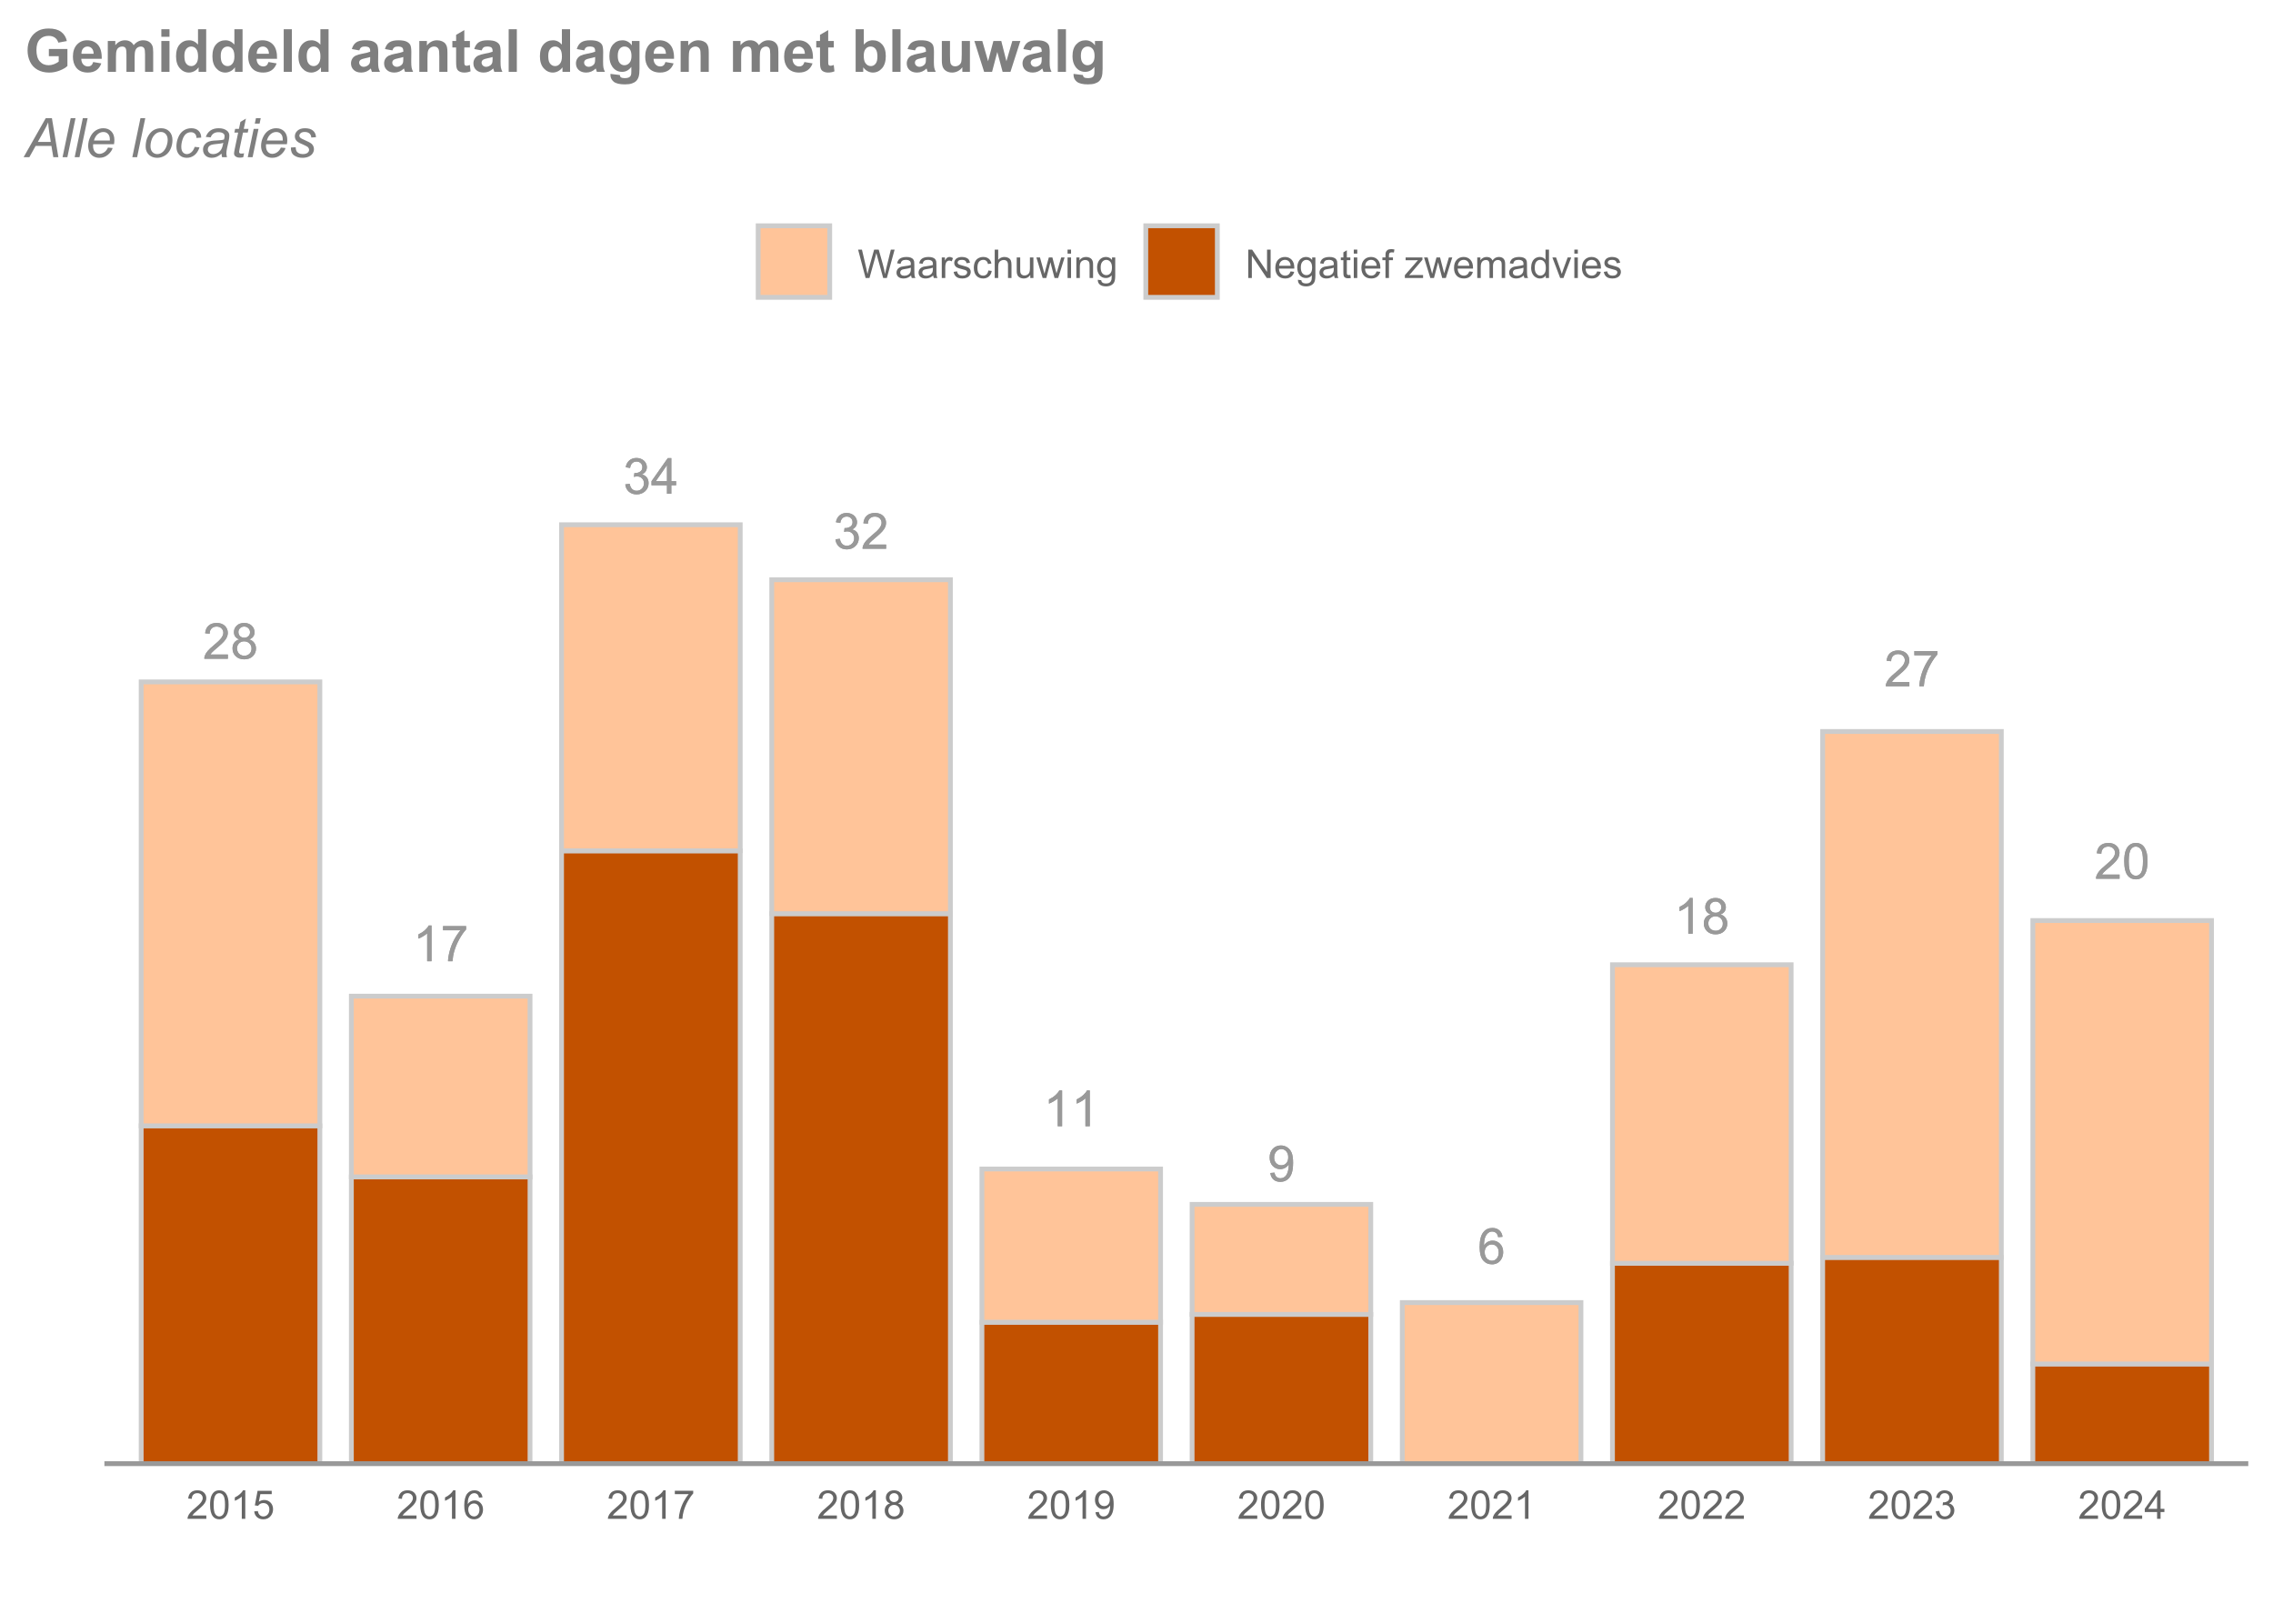 <?xml version="1.0" encoding="UTF-8"?>
<svg xmlns="http://www.w3.org/2000/svg" xmlns:xlink="http://www.w3.org/1999/xlink" width="504" height="360" viewBox="0 0 504 360">
<defs>
<g>
<g id="glyph-0-0">
<path d="M 5.559 -0.934 L 5.559 0 L 0.336 0 C 0.328 -0.234 0.363 -0.457 0.449 -0.672 C 0.582 -1.031 0.793 -1.379 1.086 -1.727 C 1.379 -2.07 1.801 -2.469 2.355 -2.922 C 3.215 -3.625 3.793 -4.184 4.098 -4.594 C 4.398 -5.008 4.551 -5.395 4.551 -5.762 C 4.551 -6.148 4.41 -6.473 4.137 -6.734 C 3.863 -7 3.504 -7.133 3.062 -7.133 C 2.594 -7.133 2.223 -6.992 1.941 -6.711 C 1.66 -6.43 1.52 -6.043 1.516 -5.547 L 0.516 -5.648 C 0.586 -6.395 0.844 -6.961 1.289 -7.352 C 1.734 -7.738 2.332 -7.934 3.082 -7.934 C 3.84 -7.934 4.441 -7.723 4.883 -7.305 C 5.324 -6.883 5.547 -6.363 5.547 -5.742 C 5.547 -5.426 5.48 -5.113 5.352 -4.809 C 5.223 -4.504 5.008 -4.18 4.707 -3.844 C 4.41 -3.504 3.91 -3.043 3.211 -2.453 C 2.629 -1.965 2.258 -1.633 2.09 -1.457 C 1.926 -1.285 1.789 -1.109 1.684 -0.934 Z M 5.559 -0.934 "/>
</g>
<g id="glyph-0-1">
<path d="M 1.953 -4.285 C 1.551 -4.434 1.25 -4.645 1.055 -4.918 C 0.863 -5.188 0.766 -5.516 0.766 -5.898 C 0.766 -6.473 0.973 -6.957 1.387 -7.348 C 1.797 -7.738 2.348 -7.934 3.035 -7.934 C 3.727 -7.934 4.281 -7.734 4.699 -7.332 C 5.121 -6.934 5.332 -6.445 5.332 -5.871 C 5.332 -5.504 5.234 -5.184 5.043 -4.914 C 4.852 -4.641 4.559 -4.434 4.168 -4.285 C 4.652 -4.129 5.02 -3.871 5.273 -3.52 C 5.527 -3.168 5.656 -2.746 5.656 -2.258 C 5.656 -1.582 5.414 -1.016 4.938 -0.555 C 4.461 -0.094 3.832 0.133 3.051 0.133 C 2.27 0.133 1.641 -0.098 1.164 -0.559 C 0.688 -1.02 0.449 -1.594 0.449 -2.285 C 0.449 -2.801 0.578 -3.23 0.84 -3.578 C 1.098 -3.922 1.469 -4.16 1.953 -4.285 M 1.758 -5.93 C 1.758 -5.555 1.879 -5.25 2.117 -5.012 C 2.359 -4.777 2.672 -4.656 3.055 -4.656 C 3.43 -4.656 3.738 -4.773 3.977 -5.012 C 4.215 -5.246 4.332 -5.535 4.332 -5.875 C 4.332 -6.23 4.211 -6.531 3.965 -6.773 C 3.719 -7.016 3.414 -7.137 3.047 -7.137 C 2.676 -7.137 2.367 -7.02 2.125 -6.781 C 1.879 -6.543 1.758 -6.262 1.758 -5.93 M 1.445 -2.281 C 1.445 -2.004 1.512 -1.734 1.641 -1.477 C 1.773 -1.219 1.969 -1.02 2.227 -0.875 C 2.484 -0.734 2.762 -0.664 3.062 -0.664 C 3.523 -0.664 3.906 -0.812 4.211 -1.109 C 4.512 -1.41 4.664 -1.789 4.664 -2.246 C 4.664 -2.715 4.508 -3.102 4.195 -3.406 C 3.887 -3.711 3.496 -3.863 3.031 -3.863 C 2.574 -3.863 2.195 -3.715 1.895 -3.414 C 1.594 -3.109 1.445 -2.734 1.445 -2.281 Z M 1.445 -2.281 "/>
</g>
<g id="glyph-0-2">
<path d="M 4.113 0 L 3.145 0 L 3.145 -6.184 C 2.91 -5.961 2.602 -5.738 2.223 -5.516 C 1.844 -5.293 1.504 -5.125 1.203 -5.012 L 1.203 -5.949 C 1.746 -6.207 2.219 -6.516 2.625 -6.879 C 3.031 -7.242 3.32 -7.594 3.488 -7.934 L 4.113 -7.934 Z M 4.113 0 "/>
</g>
<g id="glyph-0-3">
<path d="M 0.523 -6.867 L 0.523 -7.801 L 5.637 -7.801 L 5.637 -7.047 C 5.137 -6.512 4.637 -5.797 4.141 -4.91 C 3.648 -4.023 3.266 -3.109 2.996 -2.172 C 2.805 -1.512 2.68 -0.785 2.625 0 L 1.629 0 C 1.641 -0.621 1.762 -1.371 1.996 -2.254 C 2.227 -3.133 2.562 -3.984 3 -4.801 C 3.438 -5.617 3.902 -6.309 4.395 -6.867 Z M 0.523 -6.867 "/>
</g>
<g id="glyph-0-4">
<path d="M 0.465 -2.086 L 1.434 -2.215 C 1.547 -1.664 1.734 -1.27 2.004 -1.027 C 2.27 -0.785 2.598 -0.664 2.98 -0.664 C 3.438 -0.664 3.824 -0.82 4.137 -1.137 C 4.453 -1.453 4.609 -1.844 4.609 -2.312 C 4.609 -2.758 4.465 -3.125 4.172 -3.414 C 3.883 -3.703 3.512 -3.848 3.062 -3.848 C 2.879 -3.848 2.648 -3.812 2.379 -3.742 L 2.484 -4.594 C 2.551 -4.586 2.602 -4.582 2.641 -4.582 C 3.055 -4.582 3.426 -4.691 3.758 -4.906 C 4.086 -5.121 4.254 -5.453 4.254 -5.902 C 4.254 -6.258 4.133 -6.555 3.891 -6.785 C 3.652 -7.02 3.34 -7.137 2.961 -7.137 C 2.582 -7.137 2.27 -7.02 2.016 -6.781 C 1.766 -6.543 1.602 -6.188 1.531 -5.715 L 0.562 -5.887 C 0.68 -6.535 0.949 -7.039 1.371 -7.398 C 1.789 -7.758 2.312 -7.934 2.938 -7.934 C 3.367 -7.934 3.766 -7.844 4.129 -7.656 C 4.492 -7.473 4.77 -7.219 4.961 -6.898 C 5.152 -6.578 5.25 -6.242 5.25 -5.883 C 5.25 -5.539 5.16 -5.23 4.977 -4.949 C 4.793 -4.668 4.52 -4.445 4.16 -4.281 C 4.629 -4.172 4.992 -3.949 5.25 -3.609 C 5.508 -3.27 5.637 -2.844 5.637 -2.336 C 5.637 -1.645 5.387 -1.059 4.883 -0.578 C 4.379 -0.102 3.746 0.141 2.977 0.141 C 2.281 0.141 1.707 -0.066 1.246 -0.48 C 0.789 -0.895 0.527 -1.43 0.465 -2.086 Z M 0.465 -2.086 "/>
</g>
<g id="glyph-0-5">
<path d="M 3.57 0 L 3.57 -1.891 L 0.141 -1.891 L 0.141 -2.781 L 3.746 -7.902 L 4.539 -7.902 L 4.539 -2.781 L 5.605 -2.781 L 5.605 -1.891 L 4.539 -1.891 L 4.539 0 L 3.57 0 M 3.57 -2.781 L 3.57 -6.344 L 1.094 -2.781 Z M 3.57 -2.781 "/>
</g>
<g id="glyph-0-6">
<path d="M 0.605 -1.828 L 1.535 -1.914 C 1.617 -1.477 1.766 -1.156 1.988 -0.961 C 2.211 -0.762 2.496 -0.664 2.848 -0.664 C 3.145 -0.664 3.406 -0.73 3.629 -0.867 C 3.855 -1.004 4.039 -1.188 4.184 -1.414 C 4.328 -1.645 4.445 -1.953 4.543 -2.34 C 4.641 -2.727 4.691 -3.121 4.691 -3.523 C 4.691 -3.57 4.688 -3.633 4.684 -3.719 C 4.492 -3.41 4.227 -3.16 3.891 -2.969 C 3.555 -2.773 3.188 -2.68 2.797 -2.68 C 2.145 -2.68 1.59 -2.918 1.137 -3.391 C 0.684 -3.863 0.457 -4.492 0.457 -5.266 C 0.457 -6.066 0.695 -6.715 1.168 -7.203 C 1.641 -7.691 2.23 -7.934 2.941 -7.934 C 3.457 -7.934 3.926 -7.797 4.352 -7.52 C 4.777 -7.242 5.102 -6.848 5.324 -6.336 C 5.543 -5.824 5.656 -5.082 5.656 -4.113 C 5.656 -3.102 5.547 -2.301 5.324 -1.699 C 5.105 -1.102 4.781 -0.648 4.348 -0.336 C 3.914 -0.023 3.406 0.133 2.824 0.133 C 2.207 0.133 1.703 -0.035 1.309 -0.379 C 0.918 -0.723 0.684 -1.207 0.605 -1.828 M 4.578 -5.316 C 4.578 -5.871 4.43 -6.312 4.133 -6.641 C 3.836 -6.969 3.48 -7.133 3.062 -7.133 C 2.629 -7.133 2.254 -6.957 1.934 -6.602 C 1.617 -6.25 1.457 -5.793 1.457 -5.234 C 1.457 -4.73 1.605 -4.32 1.91 -4.008 C 2.215 -3.695 2.59 -3.535 3.035 -3.535 C 3.484 -3.535 3.852 -3.695 4.141 -4.008 C 4.434 -4.32 4.578 -4.758 4.578 -5.316 Z M 4.578 -5.316 "/>
</g>
<g id="glyph-0-7">
<path d="M 5.492 -5.969 L 4.527 -5.891 C 4.441 -6.273 4.32 -6.551 4.16 -6.723 C 3.898 -7 3.574 -7.137 3.191 -7.137 C 2.883 -7.137 2.609 -7.051 2.379 -6.879 C 2.07 -6.656 1.832 -6.332 1.656 -5.902 C 1.48 -5.477 1.387 -4.867 1.379 -4.074 C 1.613 -4.43 1.898 -4.695 2.238 -4.867 C 2.574 -5.039 2.93 -5.125 3.301 -5.125 C 3.945 -5.125 4.496 -4.887 4.949 -4.41 C 5.406 -3.938 5.633 -3.32 5.633 -2.566 C 5.633 -2.07 5.527 -1.609 5.312 -1.184 C 5.098 -0.758 4.805 -0.43 4.43 -0.203 C 4.059 0.023 3.633 0.133 3.16 0.133 C 2.352 0.133 1.691 -0.164 1.18 -0.758 C 0.672 -1.352 0.414 -2.332 0.414 -3.699 C 0.414 -5.227 0.695 -6.336 1.262 -7.027 C 1.754 -7.633 2.418 -7.934 3.25 -7.934 C 3.871 -7.934 4.383 -7.762 4.777 -7.41 C 5.176 -7.062 5.414 -6.582 5.492 -5.969 M 1.531 -2.559 C 1.531 -2.227 1.602 -1.906 1.742 -1.602 C 1.887 -1.297 2.086 -1.062 2.34 -0.902 C 2.594 -0.742 2.863 -0.664 3.145 -0.664 C 3.551 -0.664 3.906 -0.828 4.199 -1.16 C 4.492 -1.488 4.641 -1.938 4.641 -2.508 C 4.641 -3.055 4.496 -3.484 4.203 -3.797 C 3.914 -4.113 3.547 -4.27 3.105 -4.27 C 2.668 -4.27 2.293 -4.113 1.988 -3.797 C 1.684 -3.484 1.531 -3.07 1.531 -2.559 Z M 1.531 -2.559 "/>
</g>
<g id="glyph-0-8">
<path d="M 0.457 -3.898 C 0.457 -4.832 0.555 -5.582 0.746 -6.152 C 0.938 -6.723 1.223 -7.164 1.605 -7.473 C 1.984 -7.781 2.461 -7.934 3.035 -7.934 C 3.457 -7.934 3.832 -7.848 4.152 -7.68 C 4.469 -7.508 4.734 -7.262 4.941 -6.941 C 5.152 -6.617 5.316 -6.227 5.434 -5.766 C 5.551 -5.305 5.613 -4.68 5.613 -3.898 C 5.613 -2.969 5.516 -2.223 5.324 -1.652 C 5.137 -1.082 4.852 -0.641 4.473 -0.332 C 4.094 -0.02 3.613 0.133 3.035 0.133 C 2.273 0.133 1.676 -0.137 1.238 -0.684 C 0.719 -1.344 0.457 -2.414 0.457 -3.898 M 1.457 -3.898 C 1.457 -2.602 1.605 -1.738 1.91 -1.309 C 2.215 -0.879 2.59 -0.664 3.035 -0.664 C 3.48 -0.664 3.855 -0.879 4.16 -1.309 C 4.461 -1.742 4.613 -2.605 4.613 -3.898 C 4.613 -5.199 4.461 -6.062 4.16 -6.488 C 3.855 -6.918 3.477 -7.133 3.023 -7.133 C 2.578 -7.133 2.223 -6.941 1.957 -6.566 C 1.621 -6.086 1.457 -5.195 1.457 -3.898 Z M 1.457 -3.898 "/>
</g>
<g id="glyph-1-0">
<path d="M 4.43 -0.742 L 4.43 0 L 0.266 0 C 0.262 -0.188 0.289 -0.367 0.355 -0.539 C 0.461 -0.82 0.633 -1.102 0.867 -1.375 C 1.098 -1.648 1.438 -1.969 1.879 -2.328 C 2.562 -2.891 3.023 -3.336 3.266 -3.664 C 3.508 -3.992 3.625 -4.301 3.625 -4.594 C 3.625 -4.898 3.516 -5.16 3.297 -5.367 C 3.078 -5.578 2.793 -5.684 2.441 -5.684 C 2.066 -5.684 1.77 -5.574 1.547 -5.352 C 1.324 -5.125 1.211 -4.816 1.207 -4.422 L 0.414 -4.504 C 0.469 -5.098 0.672 -5.547 1.027 -5.859 C 1.383 -6.168 1.859 -6.324 2.457 -6.324 C 3.062 -6.324 3.539 -6.156 3.895 -5.824 C 4.246 -5.488 4.422 -5.07 4.422 -4.578 C 4.422 -4.324 4.371 -4.078 4.266 -3.832 C 4.164 -3.59 3.992 -3.332 3.754 -3.062 C 3.516 -2.793 3.117 -2.426 2.562 -1.957 C 2.098 -1.566 1.801 -1.301 1.668 -1.164 C 1.535 -1.023 1.426 -0.883 1.34 -0.742 Z M 4.43 -0.742 "/>
</g>
<g id="glyph-1-1">
<path d="M 0.367 -3.105 C 0.367 -3.852 0.441 -4.449 0.594 -4.906 C 0.75 -5.359 0.977 -5.711 1.277 -5.957 C 1.582 -6.203 1.961 -6.324 2.418 -6.324 C 2.758 -6.324 3.055 -6.258 3.309 -6.121 C 3.562 -5.984 3.773 -5.789 3.941 -5.531 C 4.105 -5.277 4.238 -4.965 4.332 -4.594 C 4.426 -4.227 4.473 -3.73 4.473 -3.105 C 4.473 -2.367 4.398 -1.77 4.246 -1.316 C 4.094 -0.863 3.867 -0.512 3.562 -0.266 C 3.262 -0.016 2.879 0.109 2.418 0.109 C 1.812 0.109 1.336 -0.109 0.988 -0.547 C 0.574 -1.07 0.367 -1.922 0.367 -3.105 M 1.16 -3.105 C 1.16 -2.074 1.281 -1.383 1.523 -1.043 C 1.766 -0.699 2.062 -0.527 2.418 -0.527 C 2.773 -0.527 3.074 -0.699 3.316 -1.043 C 3.559 -1.387 3.68 -2.074 3.68 -3.105 C 3.68 -4.145 3.559 -4.832 3.316 -5.172 C 3.074 -5.516 2.773 -5.684 2.41 -5.684 C 2.055 -5.684 1.773 -5.535 1.559 -5.234 C 1.293 -4.852 1.16 -4.141 1.16 -3.105 Z M 1.16 -3.105 "/>
</g>
<g id="glyph-1-2">
<path d="M 3.277 0 L 2.504 0 L 2.504 -4.93 C 2.32 -4.75 2.074 -4.574 1.773 -4.395 C 1.469 -4.219 1.199 -4.086 0.957 -3.996 L 0.957 -4.742 C 1.391 -4.945 1.77 -5.195 2.094 -5.484 C 2.418 -5.773 2.645 -6.055 2.781 -6.324 L 3.277 -6.324 Z M 3.277 0 "/>
</g>
<g id="glyph-1-3">
<path d="M 0.367 -1.648 L 1.176 -1.719 C 1.238 -1.324 1.379 -1.027 1.598 -0.828 C 1.816 -0.629 2.078 -0.527 2.391 -0.527 C 2.762 -0.527 3.078 -0.668 3.336 -0.949 C 3.594 -1.23 3.723 -1.602 3.723 -2.066 C 3.723 -2.508 3.598 -2.855 3.348 -3.109 C 3.102 -3.367 2.777 -3.492 2.375 -3.492 C 2.125 -3.492 1.902 -3.438 1.703 -3.324 C 1.5 -3.211 1.344 -3.062 1.23 -2.883 L 0.504 -2.977 L 1.113 -6.215 L 4.246 -6.215 L 4.246 -5.473 L 1.73 -5.473 L 1.391 -3.781 C 1.77 -4.043 2.168 -4.176 2.582 -4.176 C 3.133 -4.176 3.598 -3.984 3.977 -3.605 C 4.352 -3.223 4.543 -2.734 4.543 -2.137 C 4.543 -1.566 4.375 -1.074 4.043 -0.656 C 3.641 -0.148 3.09 0.109 2.391 0.109 C 1.816 0.109 1.348 -0.055 0.984 -0.375 C 0.625 -0.695 0.418 -1.121 0.367 -1.648 Z M 0.367 -1.648 "/>
</g>
<g id="glyph-1-4">
<path d="M 4.379 -4.758 L 3.609 -4.695 C 3.539 -5 3.441 -5.219 3.316 -5.359 C 3.109 -5.578 2.852 -5.688 2.543 -5.688 C 2.297 -5.688 2.082 -5.621 1.895 -5.484 C 1.652 -5.305 1.461 -5.047 1.32 -4.703 C 1.18 -4.363 1.105 -3.879 1.102 -3.25 C 1.285 -3.531 1.516 -3.742 1.785 -3.879 C 2.051 -4.016 2.336 -4.086 2.629 -4.086 C 3.145 -4.086 3.586 -3.898 3.945 -3.516 C 4.309 -3.137 4.492 -2.648 4.492 -2.047 C 4.492 -1.648 4.406 -1.281 4.234 -0.941 C 4.062 -0.605 3.828 -0.344 3.531 -0.164 C 3.234 0.016 2.895 0.109 2.52 0.109 C 1.875 0.109 1.348 -0.129 0.941 -0.605 C 0.535 -1.078 0.332 -1.859 0.332 -2.949 C 0.332 -4.164 0.555 -5.051 1.004 -5.602 C 1.398 -6.086 1.926 -6.324 2.59 -6.324 C 3.086 -6.324 3.492 -6.188 3.809 -5.91 C 4.125 -5.629 4.316 -5.246 4.379 -4.758 M 1.219 -2.039 C 1.219 -1.773 1.277 -1.52 1.391 -1.277 C 1.504 -1.031 1.66 -0.848 1.863 -0.719 C 2.066 -0.594 2.281 -0.527 2.504 -0.527 C 2.832 -0.527 3.113 -0.66 3.348 -0.926 C 3.582 -1.188 3.699 -1.547 3.699 -2 C 3.699 -2.434 3.582 -2.777 3.352 -3.027 C 3.121 -3.277 2.828 -3.402 2.477 -3.402 C 2.125 -3.402 1.828 -3.277 1.586 -3.027 C 1.344 -2.777 1.219 -2.449 1.219 -2.039 Z M 1.219 -2.039 "/>
</g>
<g id="glyph-1-5">
<path d="M 0.418 -5.473 L 0.418 -6.219 L 4.496 -6.219 L 4.496 -5.617 C 4.094 -5.188 3.695 -4.621 3.301 -3.914 C 2.91 -3.207 2.605 -2.48 2.391 -1.73 C 2.234 -1.203 2.137 -0.629 2.094 0 L 1.297 0 C 1.305 -0.496 1.402 -1.094 1.59 -1.797 C 1.777 -2.496 2.043 -3.176 2.391 -3.828 C 2.738 -4.477 3.109 -5.027 3.504 -5.473 Z M 0.418 -5.473 "/>
</g>
<g id="glyph-1-6">
<path d="M 1.555 -3.418 C 1.234 -3.535 0.996 -3.699 0.844 -3.918 C 0.688 -4.137 0.609 -4.398 0.609 -4.699 C 0.609 -5.16 0.773 -5.543 1.105 -5.855 C 1.434 -6.168 1.871 -6.324 2.418 -6.324 C 2.969 -6.324 3.41 -6.164 3.746 -5.848 C 4.082 -5.527 4.25 -5.137 4.25 -4.68 C 4.25 -4.387 4.172 -4.133 4.02 -3.918 C 3.867 -3.699 3.633 -3.535 3.32 -3.418 C 3.707 -3.289 4.004 -3.086 4.203 -2.805 C 4.406 -2.523 4.508 -2.191 4.508 -1.801 C 4.508 -1.262 4.316 -0.809 3.938 -0.441 C 3.555 -0.074 3.055 0.109 2.434 0.109 C 1.809 0.109 1.309 -0.078 0.93 -0.445 C 0.547 -0.812 0.355 -1.273 0.355 -1.82 C 0.355 -2.23 0.461 -2.574 0.668 -2.852 C 0.875 -3.129 1.172 -3.316 1.555 -3.418 M 1.402 -4.727 C 1.402 -4.43 1.496 -4.184 1.688 -3.996 C 1.879 -3.809 2.129 -3.711 2.438 -3.711 C 2.734 -3.711 2.977 -3.805 3.168 -3.992 C 3.359 -4.18 3.453 -4.41 3.453 -4.684 C 3.453 -4.969 3.355 -5.207 3.16 -5.398 C 2.965 -5.594 2.719 -5.688 2.43 -5.688 C 2.133 -5.688 1.887 -5.594 1.691 -5.406 C 1.5 -5.215 1.402 -4.988 1.402 -4.727 M 1.152 -1.816 C 1.152 -1.598 1.203 -1.383 1.309 -1.176 C 1.414 -0.973 1.57 -0.812 1.773 -0.699 C 1.98 -0.586 2.203 -0.527 2.441 -0.527 C 2.809 -0.527 3.117 -0.648 3.355 -0.887 C 3.598 -1.121 3.719 -1.426 3.719 -1.793 C 3.719 -2.164 3.594 -2.473 3.344 -2.715 C 3.098 -2.961 2.789 -3.082 2.414 -3.082 C 2.051 -3.082 1.75 -2.961 1.512 -2.719 C 1.27 -2.48 1.152 -2.18 1.152 -1.816 Z M 1.152 -1.816 "/>
</g>
<g id="glyph-1-7">
<path d="M 0.48 -1.457 L 1.227 -1.527 C 1.289 -1.176 1.406 -0.922 1.586 -0.766 C 1.762 -0.605 1.992 -0.527 2.27 -0.527 C 2.508 -0.527 2.715 -0.582 2.895 -0.691 C 3.074 -0.801 3.219 -0.945 3.336 -1.129 C 3.449 -1.309 3.543 -1.555 3.621 -1.863 C 3.699 -2.176 3.738 -2.488 3.738 -2.809 C 3.738 -2.844 3.738 -2.895 3.734 -2.965 C 3.578 -2.719 3.367 -2.52 3.102 -2.367 C 2.832 -2.211 2.543 -2.137 2.23 -2.137 C 1.707 -2.137 1.266 -2.324 0.906 -2.703 C 0.547 -3.082 0.367 -3.578 0.367 -4.199 C 0.367 -4.836 0.555 -5.352 0.93 -5.742 C 1.309 -6.129 1.777 -6.324 2.348 -6.324 C 2.754 -6.324 3.129 -6.215 3.469 -5.996 C 3.809 -5.773 4.066 -5.461 4.242 -5.051 C 4.418 -4.645 4.508 -4.051 4.508 -3.277 C 4.508 -2.473 4.422 -1.832 4.246 -1.355 C 4.07 -0.879 3.812 -0.516 3.465 -0.266 C 3.121 -0.016 2.715 0.109 2.25 0.109 C 1.758 0.109 1.355 -0.031 1.043 -0.305 C 0.73 -0.578 0.543 -0.961 0.48 -1.457 M 3.648 -4.238 C 3.648 -4.68 3.531 -5.031 3.293 -5.293 C 3.059 -5.555 2.773 -5.684 2.441 -5.684 C 2.098 -5.684 1.797 -5.543 1.543 -5.266 C 1.289 -4.984 1.16 -4.617 1.16 -4.172 C 1.16 -3.77 1.281 -3.445 1.523 -3.195 C 1.766 -2.945 2.062 -2.82 2.418 -2.82 C 2.777 -2.82 3.07 -2.945 3.301 -3.195 C 3.531 -3.445 3.648 -3.793 3.648 -4.238 Z M 3.648 -4.238 "/>
</g>
<g id="glyph-1-8">
<path d="M 0.371 -1.664 L 1.145 -1.766 C 1.23 -1.328 1.383 -1.012 1.598 -0.82 C 1.809 -0.625 2.07 -0.527 2.375 -0.527 C 2.738 -0.527 3.047 -0.656 3.297 -0.906 C 3.547 -1.16 3.672 -1.473 3.676 -1.844 C 3.672 -2.199 3.559 -2.492 3.324 -2.723 C 3.094 -2.953 2.797 -3.066 2.441 -3.066 C 2.293 -3.066 2.113 -3.039 1.895 -2.98 L 1.98 -3.66 C 2.031 -3.656 2.074 -3.652 2.105 -3.652 C 2.434 -3.652 2.73 -3.738 2.996 -3.91 C 3.258 -4.082 3.391 -4.348 3.391 -4.703 C 3.391 -4.988 3.293 -5.223 3.102 -5.41 C 2.91 -5.598 2.664 -5.688 2.359 -5.688 C 2.059 -5.688 1.809 -5.594 1.605 -5.406 C 1.406 -5.215 1.277 -4.934 1.219 -4.555 L 0.445 -4.691 C 0.543 -5.211 0.758 -5.613 1.09 -5.898 C 1.426 -6.184 1.844 -6.324 2.344 -6.324 C 2.688 -6.324 3.004 -6.25 3.293 -6.105 C 3.582 -5.957 3.801 -5.754 3.957 -5.5 C 4.109 -5.246 4.184 -4.973 4.184 -4.688 C 4.184 -4.414 4.113 -4.168 3.965 -3.945 C 3.82 -3.723 3.605 -3.543 3.316 -3.41 C 3.691 -3.324 3.98 -3.148 4.184 -2.875 C 4.391 -2.605 4.496 -2.266 4.496 -1.859 C 4.496 -1.312 4.293 -0.844 3.895 -0.461 C 3.492 -0.078 2.984 0.113 2.371 0.113 C 1.82 0.113 1.359 -0.055 0.996 -0.383 C 0.629 -0.711 0.422 -1.141 0.371 -1.664 Z M 0.371 -1.664 "/>
</g>
<g id="glyph-1-9">
<path d="M 2.844 0 L 2.844 -1.508 L 0.113 -1.508 L 0.113 -2.219 L 2.988 -6.301 L 3.617 -6.301 L 3.617 -2.219 L 4.469 -2.219 L 4.469 -1.508 L 3.617 -1.508 L 3.617 0 L 2.844 0 M 2.844 -2.219 L 2.844 -5.059 L 0.871 -2.219 Z M 2.844 -2.219 "/>
</g>
<g id="glyph-1-10">
<path d="M 1.777 0 L 0.109 -6.301 L 0.961 -6.301 L 1.922 -2.172 C 2.023 -1.738 2.113 -1.309 2.188 -0.883 C 2.348 -1.555 2.441 -1.941 2.469 -2.047 L 3.668 -6.301 L 4.676 -6.301 L 5.578 -3.109 C 5.805 -2.32 5.969 -1.578 6.066 -0.883 C 6.148 -1.277 6.254 -1.734 6.383 -2.25 L 7.371 -6.301 L 8.207 -6.301 L 6.48 0 L 5.676 0 L 4.348 -4.801 C 4.238 -5.199 4.172 -5.445 4.152 -5.539 C 4.086 -5.25 4.023 -5.004 3.965 -4.801 L 2.629 0 Z M 1.777 0 "/>
</g>
<g id="glyph-1-11">
<path d="M 3.559 -0.562 C 3.27 -0.32 2.996 -0.148 2.73 -0.047 C 2.465 0.055 2.18 0.102 1.879 0.102 C 1.375 0.102 0.992 -0.02 0.723 -0.266 C 0.453 -0.508 0.316 -0.82 0.316 -1.203 C 0.316 -1.426 0.367 -1.629 0.469 -1.816 C 0.57 -2 0.707 -2.148 0.871 -2.262 C 1.035 -2.371 1.219 -2.457 1.426 -2.516 C 1.578 -2.555 1.809 -2.594 2.113 -2.629 C 2.738 -2.703 3.199 -2.793 3.492 -2.895 C 3.496 -3.004 3.496 -3.07 3.496 -3.098 C 3.496 -3.414 3.426 -3.637 3.277 -3.766 C 3.082 -3.938 2.789 -4.027 2.398 -4.027 C 2.035 -4.027 1.766 -3.961 1.594 -3.836 C 1.418 -3.707 1.289 -3.48 1.207 -3.16 L 0.453 -3.262 C 0.52 -3.586 0.633 -3.848 0.789 -4.047 C 0.949 -4.246 1.176 -4.398 1.473 -4.504 C 1.773 -4.613 2.117 -4.668 2.508 -4.668 C 2.898 -4.668 3.215 -4.621 3.461 -4.527 C 3.703 -4.438 3.883 -4.32 3.996 -4.184 C 4.109 -4.043 4.191 -3.867 4.238 -3.656 C 4.262 -3.523 4.273 -3.289 4.273 -2.945 L 4.273 -1.914 C 4.273 -1.191 4.293 -0.738 4.324 -0.547 C 4.359 -0.355 4.422 -0.176 4.52 0 L 3.711 0 C 3.633 -0.16 3.582 -0.348 3.559 -0.562 M 3.492 -2.289 C 3.211 -2.176 2.793 -2.078 2.23 -2 C 1.91 -1.953 1.688 -1.902 1.555 -1.844 C 1.422 -1.785 1.32 -1.703 1.25 -1.594 C 1.18 -1.48 1.145 -1.359 1.145 -1.227 C 1.145 -1.02 1.223 -0.848 1.379 -0.711 C 1.535 -0.57 1.762 -0.504 2.062 -0.504 C 2.359 -0.504 2.625 -0.566 2.859 -0.699 C 3.09 -0.828 3.262 -1.008 3.367 -1.234 C 3.453 -1.406 3.492 -1.664 3.492 -2.008 Z M 3.492 -2.289 "/>
</g>
<g id="glyph-1-12">
<path d="M 0.57 0 L 0.57 -4.562 L 1.266 -4.562 L 1.266 -3.871 C 1.445 -4.195 1.609 -4.41 1.758 -4.512 C 1.91 -4.613 2.074 -4.668 2.258 -4.668 C 2.516 -4.668 2.781 -4.582 3.051 -4.418 L 2.785 -3.699 C 2.594 -3.812 2.406 -3.867 2.219 -3.867 C 2.047 -3.867 1.895 -3.816 1.762 -3.715 C 1.629 -3.613 1.531 -3.473 1.473 -3.293 C 1.387 -3.016 1.344 -2.715 1.344 -2.391 L 1.344 0 Z M 0.57 0 "/>
</g>
<g id="glyph-1-13">
<path d="M 0.27 -1.363 L 1.035 -1.484 C 1.078 -1.176 1.199 -0.941 1.395 -0.777 C 1.59 -0.613 1.863 -0.531 2.219 -0.531 C 2.574 -0.531 2.836 -0.605 3.008 -0.75 C 3.18 -0.895 3.266 -1.062 3.266 -1.258 C 3.266 -1.434 3.191 -1.57 3.039 -1.672 C 2.934 -1.742 2.668 -1.828 2.246 -1.934 C 1.68 -2.078 1.285 -2.199 1.066 -2.305 C 0.848 -2.41 0.684 -2.555 0.57 -2.738 C 0.457 -2.926 0.398 -3.129 0.398 -3.352 C 0.398 -3.555 0.445 -3.742 0.539 -3.918 C 0.633 -4.09 0.758 -4.234 0.918 -4.348 C 1.039 -4.438 1.203 -4.512 1.41 -4.574 C 1.621 -4.637 1.844 -4.668 2.078 -4.668 C 2.438 -4.668 2.754 -4.613 3.023 -4.512 C 3.293 -4.41 3.492 -4.27 3.621 -4.094 C 3.75 -3.918 3.84 -3.68 3.891 -3.387 L 3.133 -3.281 C 3.098 -3.52 3 -3.699 2.832 -3.832 C 2.668 -3.965 2.438 -4.031 2.137 -4.031 C 1.781 -4.031 1.527 -3.973 1.375 -3.855 C 1.223 -3.738 1.148 -3.598 1.148 -3.441 C 1.148 -3.34 1.18 -3.25 1.242 -3.172 C 1.305 -3.09 1.402 -3.02 1.539 -2.965 C 1.617 -2.938 1.844 -2.871 2.223 -2.766 C 2.77 -2.621 3.148 -2.5 3.367 -2.41 C 3.582 -2.316 3.754 -2.18 3.875 -2.004 C 4 -1.824 4.059 -1.605 4.062 -1.34 C 4.059 -1.082 3.984 -0.84 3.836 -0.613 C 3.684 -0.383 3.469 -0.207 3.184 -0.082 C 2.902 0.039 2.578 0.102 2.223 0.102 C 1.629 0.102 1.176 -0.02 0.867 -0.266 C 0.555 -0.512 0.355 -0.879 0.27 -1.363 Z M 0.27 -1.363 "/>
</g>
<g id="glyph-1-14">
<path d="M 3.559 -1.672 L 4.32 -1.574 C 4.234 -1.047 4.023 -0.637 3.68 -0.34 C 3.34 -0.047 2.918 0.102 2.418 0.102 C 1.793 0.102 1.293 -0.102 0.914 -0.508 C 0.535 -0.918 0.344 -1.504 0.344 -2.266 C 0.344 -2.758 0.426 -3.188 0.59 -3.559 C 0.754 -3.926 1 -4.203 1.336 -4.391 C 1.668 -4.574 2.031 -4.668 2.422 -4.668 C 2.918 -4.668 3.324 -4.543 3.641 -4.289 C 3.953 -4.039 4.156 -3.684 4.246 -3.223 L 3.492 -3.105 C 3.422 -3.414 3.297 -3.645 3.113 -3.797 C 2.93 -3.953 2.711 -4.031 2.453 -4.031 C 2.062 -4.031 1.746 -3.891 1.504 -3.613 C 1.262 -3.332 1.141 -2.891 1.141 -2.285 C 1.141 -1.672 1.258 -1.227 1.492 -0.949 C 1.727 -0.672 2.031 -0.531 2.41 -0.531 C 2.715 -0.531 2.969 -0.625 3.172 -0.812 C 3.375 -1 3.504 -1.285 3.559 -1.672 Z M 3.559 -1.672 "/>
</g>
<g id="glyph-1-15">
<path d="M 0.578 0 L 0.578 -6.301 L 1.352 -6.301 L 1.352 -4.039 C 1.715 -4.457 2.168 -4.668 2.719 -4.668 C 3.059 -4.668 3.352 -4.602 3.602 -4.465 C 3.852 -4.332 4.027 -4.148 4.137 -3.914 C 4.242 -3.68 4.297 -3.34 4.297 -2.891 L 4.297 0 L 3.523 0 L 3.523 -2.891 C 3.523 -3.277 3.441 -3.559 3.273 -3.734 C 3.105 -3.914 2.867 -4 2.562 -4 C 2.332 -4 2.117 -3.941 1.914 -3.82 C 1.711 -3.703 1.57 -3.543 1.484 -3.34 C 1.398 -3.137 1.352 -2.855 1.352 -2.496 L 1.352 0 Z M 0.578 0 "/>
</g>
<g id="glyph-1-16">
<path d="M 3.57 0 L 3.57 -0.672 C 3.215 -0.156 2.734 0.102 2.121 0.102 C 1.852 0.102 1.602 0.051 1.367 -0.051 C 1.137 -0.156 0.961 -0.285 0.848 -0.441 C 0.734 -0.598 0.656 -0.789 0.609 -1.016 C 0.578 -1.164 0.562 -1.406 0.562 -1.734 L 0.562 -4.562 L 1.336 -4.562 L 1.336 -2.031 C 1.336 -1.629 1.352 -1.355 1.383 -1.215 C 1.434 -1.012 1.535 -0.852 1.691 -0.738 C 1.852 -0.621 2.047 -0.562 2.277 -0.562 C 2.508 -0.562 2.727 -0.621 2.93 -0.742 C 3.133 -0.859 3.277 -1.023 3.363 -1.227 C 3.445 -1.43 3.488 -1.73 3.488 -2.117 L 3.488 -4.562 L 4.262 -4.562 L 4.262 0 Z M 3.57 0 "/>
</g>
<g id="glyph-1-17">
<path d="M 1.422 0 L 0.027 -4.562 L 0.824 -4.562 L 1.551 -1.93 L 1.82 -0.949 C 1.832 -1 1.914 -1.312 2.059 -1.891 L 2.785 -4.562 L 3.578 -4.562 L 4.262 -1.918 L 4.492 -1.043 L 4.754 -1.926 L 5.535 -4.562 L 6.285 -4.562 L 4.859 0 L 4.055 0 L 3.332 -2.734 L 3.152 -3.512 L 2.23 0 Z M 1.422 0 "/>
</g>
<g id="glyph-1-18">
<path d="M 0.586 -5.41 L 0.586 -6.301 L 1.359 -6.301 L 1.359 -5.41 L 0.586 -5.41 M 0.586 0 L 0.586 -4.562 L 1.359 -4.562 L 1.359 0 Z M 0.586 0 "/>
</g>
<g id="glyph-1-19">
<path d="M 0.578 0 L 0.578 -4.562 L 1.277 -4.562 L 1.277 -3.914 C 1.609 -4.414 2.094 -4.668 2.727 -4.668 C 3.004 -4.668 3.258 -4.617 3.488 -4.52 C 3.719 -4.418 3.891 -4.289 4.004 -4.129 C 4.121 -3.969 4.199 -3.777 4.246 -3.559 C 4.273 -3.414 4.289 -3.164 4.289 -2.805 L 4.289 0 L 3.516 0 L 3.516 -2.777 C 3.516 -3.09 3.484 -3.328 3.426 -3.484 C 3.363 -3.641 3.258 -3.762 3.105 -3.855 C 2.953 -3.949 2.773 -3.996 2.566 -3.996 C 2.234 -3.996 1.953 -3.891 1.711 -3.684 C 1.473 -3.473 1.352 -3.078 1.352 -2.492 L 1.352 0 Z M 0.578 0 "/>
</g>
<g id="glyph-1-20">
<path d="M 0.438 0.379 L 1.191 0.488 C 1.223 0.723 1.309 0.891 1.453 0.996 C 1.645 1.141 1.906 1.211 2.238 1.211 C 2.598 1.211 2.875 1.141 3.066 0.996 C 3.262 0.855 3.395 0.652 3.465 0.395 C 3.504 0.238 3.523 -0.094 3.52 -0.598 C 3.18 -0.199 2.762 0 2.258 0 C 1.629 0 1.145 -0.227 0.801 -0.68 C 0.457 -1.133 0.285 -1.676 0.285 -2.309 C 0.285 -2.742 0.363 -3.145 0.52 -3.512 C 0.676 -3.879 0.906 -4.164 1.207 -4.367 C 1.504 -4.566 1.855 -4.668 2.262 -4.668 C 2.797 -4.668 3.242 -4.449 3.594 -4.012 L 3.594 -4.562 L 4.305 -4.562 L 4.305 -0.617 C 4.305 0.09 4.234 0.594 4.09 0.891 C 3.945 1.188 3.715 1.422 3.402 1.594 C 3.086 1.766 2.703 1.852 2.242 1.852 C 1.699 1.852 1.258 1.73 0.926 1.484 C 0.59 1.238 0.426 0.871 0.438 0.379 M 1.078 -2.363 C 1.078 -1.766 1.199 -1.328 1.434 -1.055 C 1.672 -0.777 1.973 -0.641 2.328 -0.641 C 2.684 -0.641 2.98 -0.777 3.223 -1.051 C 3.465 -1.324 3.582 -1.754 3.582 -2.336 C 3.582 -2.895 3.461 -3.316 3.211 -3.602 C 2.965 -3.883 2.664 -4.027 2.316 -4.027 C 1.973 -4.027 1.68 -3.887 1.441 -3.605 C 1.199 -3.328 1.078 -2.914 1.078 -2.363 Z M 1.078 -2.363 "/>
</g>
<g id="glyph-1-21">
<path d="M 0.672 0 L 0.672 -6.301 L 1.527 -6.301 L 4.836 -1.352 L 4.836 -6.301 L 5.633 -6.301 L 5.633 0 L 4.777 0 L 1.469 -4.949 L 1.469 0 Z M 0.672 0 "/>
</g>
<g id="glyph-1-22">
<path d="M 3.703 -1.469 L 4.504 -1.371 C 4.379 -0.902 4.145 -0.543 3.805 -0.285 C 3.461 -0.027 3.027 0.102 2.496 0.102 C 1.828 0.102 1.301 -0.102 0.91 -0.512 C 0.52 -0.926 0.32 -1.5 0.32 -2.242 C 0.32 -3.012 0.52 -3.605 0.914 -4.031 C 1.312 -4.453 1.824 -4.668 2.453 -4.668 C 3.062 -4.668 3.562 -4.457 3.949 -4.043 C 4.336 -3.629 4.527 -3.043 4.527 -2.289 C 4.527 -2.246 4.527 -2.176 4.523 -2.086 L 1.121 -2.086 C 1.148 -1.582 1.293 -1.199 1.547 -0.934 C 1.801 -0.664 2.121 -0.531 2.5 -0.531 C 2.785 -0.531 3.027 -0.605 3.227 -0.758 C 3.426 -0.906 3.586 -1.145 3.703 -1.469 M 1.164 -2.719 L 3.711 -2.719 C 3.68 -3.105 3.582 -3.391 3.422 -3.582 C 3.176 -3.883 2.855 -4.031 2.461 -4.031 C 2.105 -4.031 1.809 -3.91 1.566 -3.676 C 1.324 -3.438 1.191 -3.117 1.164 -2.719 Z M 1.164 -2.719 "/>
</g>
<g id="glyph-1-23">
<path d="M 2.27 -0.691 L 2.379 -0.008 C 2.164 0.039 1.969 0.059 1.797 0.059 C 1.516 0.059 1.297 0.016 1.145 -0.074 C 0.988 -0.16 0.879 -0.277 0.816 -0.422 C 0.754 -0.566 0.723 -0.871 0.723 -1.336 L 0.723 -3.961 L 0.156 -3.961 L 0.156 -4.562 L 0.723 -4.562 L 0.723 -5.695 L 1.492 -6.156 L 1.492 -4.562 L 2.27 -4.562 L 2.27 -3.961 L 1.492 -3.961 L 1.492 -1.293 C 1.492 -1.074 1.504 -0.93 1.531 -0.867 C 1.559 -0.805 1.602 -0.754 1.664 -0.719 C 1.727 -0.68 1.816 -0.66 1.93 -0.66 C 2.016 -0.66 2.129 -0.672 2.27 -0.691 Z M 2.27 -0.691 "/>
</g>
<g id="glyph-1-24">
<path d="M 0.766 0 L 0.766 -3.961 L 0.082 -3.961 L 0.082 -4.562 L 0.766 -4.562 L 0.766 -5.047 C 0.766 -5.355 0.793 -5.582 0.848 -5.73 C 0.922 -5.934 1.051 -6.094 1.238 -6.219 C 1.426 -6.344 1.691 -6.406 2.027 -6.406 C 2.246 -6.406 2.488 -6.383 2.75 -6.328 L 2.633 -5.656 C 2.473 -5.684 2.32 -5.699 2.18 -5.699 C 1.945 -5.699 1.777 -5.648 1.68 -5.547 C 1.582 -5.445 1.535 -5.258 1.535 -4.984 L 1.535 -4.562 L 2.422 -4.562 L 2.422 -3.961 L 1.535 -3.961 L 1.535 0 Z M 0.766 0 "/>
</g>
<g id="glyph-1-25">
</g>
<g id="glyph-1-26">
<path d="M 0.172 0 L 0.172 -0.629 L 3.078 -3.961 C 2.746 -3.945 2.457 -3.938 2.203 -3.938 L 0.344 -3.938 L 0.344 -4.562 L 4.074 -4.562 L 4.074 -4.051 L 1.602 -1.156 L 1.125 -0.629 C 1.473 -0.652 1.797 -0.664 2.102 -0.664 L 4.211 -0.664 L 4.211 0 Z M 0.172 0 "/>
</g>
<g id="glyph-1-27">
<path d="M 0.578 0 L 0.578 -4.562 L 1.273 -4.562 L 1.273 -3.922 C 1.414 -4.148 1.605 -4.328 1.844 -4.461 C 2.082 -4.598 2.352 -4.668 2.656 -4.668 C 2.992 -4.668 3.27 -4.598 3.488 -4.457 C 3.703 -4.316 3.855 -4.121 3.945 -3.867 C 4.305 -4.398 4.773 -4.668 5.355 -4.668 C 5.805 -4.668 6.156 -4.543 6.398 -4.289 C 6.641 -4.039 6.762 -3.652 6.762 -3.133 L 6.762 0 L 5.996 0 L 5.996 -2.875 C 5.996 -3.184 5.969 -3.406 5.918 -3.543 C 5.867 -3.68 5.777 -3.789 5.645 -3.871 C 5.516 -3.953 5.359 -3.996 5.184 -3.996 C 4.859 -3.996 4.594 -3.891 4.383 -3.676 C 4.172 -3.461 4.066 -3.121 4.066 -2.652 L 4.066 0 L 3.293 0 L 3.293 -2.965 C 3.293 -3.309 3.227 -3.566 3.102 -3.738 C 2.977 -3.91 2.77 -3.996 2.484 -3.996 C 2.266 -3.996 2.066 -3.938 1.879 -3.824 C 1.695 -3.711 1.562 -3.543 1.477 -3.32 C 1.395 -3.102 1.352 -2.781 1.352 -2.367 L 1.352 0 Z M 0.578 0 "/>
</g>
<g id="glyph-1-28">
<path d="M 3.539 0 L 3.539 -0.574 C 3.25 -0.125 2.824 0.102 2.266 0.102 C 1.902 0.102 1.566 0.004 1.262 -0.199 C 0.957 -0.398 0.719 -0.68 0.551 -1.039 C 0.383 -1.398 0.301 -1.809 0.301 -2.277 C 0.301 -2.734 0.375 -3.145 0.527 -3.516 C 0.68 -3.887 0.906 -4.172 1.211 -4.371 C 1.516 -4.566 1.855 -4.668 2.23 -4.668 C 2.504 -4.668 2.75 -4.609 2.965 -4.492 C 3.18 -4.375 3.355 -4.227 3.488 -4.039 L 3.488 -6.301 L 4.258 -6.301 L 4.258 0 L 3.539 0 M 1.094 -2.277 C 1.094 -1.691 1.219 -1.258 1.465 -0.969 C 1.711 -0.676 2.004 -0.531 2.336 -0.531 C 2.676 -0.531 2.961 -0.672 3.199 -0.949 C 3.434 -1.223 3.555 -1.645 3.555 -2.211 C 3.555 -2.836 3.434 -3.297 3.191 -3.59 C 2.953 -3.879 2.656 -4.027 2.305 -4.027 C 1.961 -4.027 1.672 -3.887 1.441 -3.605 C 1.211 -3.324 1.094 -2.883 1.094 -2.277 Z M 1.094 -2.277 "/>
</g>
<g id="glyph-1-29">
<path d="M 1.848 0 L 0.113 -4.562 L 0.93 -4.562 L 1.906 -1.832 C 2.016 -1.535 2.109 -1.23 2.199 -0.91 C 2.27 -1.152 2.363 -1.441 2.488 -1.777 L 3.504 -4.562 L 4.297 -4.562 L 2.57 0 Z M 1.848 0 "/>
</g>
<g id="glyph-2-0">
<path d="M -0.242 0 L 4.668 -8.66 L 6.031 -8.66 L 7.461 0 L 6.34 0 L 5.922 -2.492 L 2.418 -2.492 L 1.027 0 L -0.242 0 M 2.914 -3.387 L 5.777 -3.387 L 5.441 -5.559 C 5.312 -6.422 5.23 -7.141 5.199 -7.715 C 5.004 -7.219 4.715 -6.633 4.336 -5.949 Z M 2.914 -3.387 "/>
</g>
<g id="glyph-2-1">
<path d="M 0.32 0 L 2.129 -8.66 L 3.195 -8.66 L 1.387 0 Z M 0.32 0 "/>
</g>
<g id="glyph-2-2">
<path d="M 5.012 -2.133 L 6.051 -2.027 C 5.898 -1.512 5.559 -1.02 5.02 -0.555 C 4.48 -0.09 3.84 0.141 3.098 0.141 C 2.633 0.141 2.203 0.035 1.816 -0.18 C 1.43 -0.395 1.133 -0.707 0.93 -1.117 C 0.727 -1.527 0.625 -1.992 0.625 -2.516 C 0.625 -3.203 0.785 -3.867 1.102 -4.512 C 1.418 -5.156 1.828 -5.633 2.332 -5.945 C 2.84 -6.258 3.383 -6.418 3.969 -6.418 C 4.719 -6.418 5.316 -6.184 5.762 -5.719 C 6.211 -5.254 6.434 -4.621 6.434 -3.816 C 6.434 -3.508 6.406 -3.195 6.352 -2.871 L 1.73 -2.871 C 1.715 -2.75 1.707 -2.641 1.707 -2.539 C 1.707 -1.953 1.844 -1.504 2.113 -1.195 C 2.383 -0.887 2.711 -0.734 3.102 -0.734 C 3.469 -0.734 3.828 -0.852 4.184 -1.094 C 4.539 -1.332 4.812 -1.68 5.012 -2.133 M 1.902 -3.688 L 5.422 -3.688 C 5.426 -3.797 5.43 -3.875 5.43 -3.922 C 5.43 -4.457 5.297 -4.871 5.027 -5.156 C 4.762 -5.441 4.414 -5.582 3.992 -5.582 C 3.535 -5.582 3.121 -5.426 2.746 -5.109 C 2.367 -4.797 2.086 -4.32 1.902 -3.688 Z M 1.902 -3.688 "/>
</g>
<g id="glyph-2-3">
</g>
<g id="glyph-2-4">
<path d="M 0.59 -2.383 C 0.59 -3.605 0.953 -4.621 1.672 -5.422 C 2.266 -6.086 3.047 -6.418 4.012 -6.418 C 4.77 -6.418 5.379 -6.18 5.84 -5.707 C 6.305 -5.234 6.535 -4.598 6.535 -3.793 C 6.535 -3.074 6.391 -2.402 6.098 -1.781 C 5.805 -1.16 5.391 -0.684 4.855 -0.355 C 4.316 -0.023 3.75 0.141 3.156 0.141 C 2.668 0.141 2.223 0.039 1.824 -0.172 C 1.422 -0.379 1.117 -0.676 0.906 -1.059 C 0.695 -1.441 0.59 -1.879 0.59 -2.383 M 1.66 -2.488 C 1.66 -1.898 1.801 -1.449 2.086 -1.145 C 2.371 -0.84 2.73 -0.684 3.168 -0.684 C 3.395 -0.684 3.621 -0.73 3.848 -0.824 C 4.07 -0.918 4.281 -1.059 4.473 -1.246 C 4.664 -1.438 4.828 -1.652 4.965 -1.895 C 5.102 -2.137 5.211 -2.398 5.293 -2.676 C 5.414 -3.066 5.477 -3.441 5.477 -3.801 C 5.477 -4.367 5.336 -4.805 5.047 -5.121 C 4.762 -5.434 4.402 -5.59 3.969 -5.59 C 3.637 -5.59 3.332 -5.508 3.055 -5.352 C 2.777 -5.191 2.531 -4.957 2.309 -4.648 C 2.086 -4.344 1.922 -3.984 1.816 -3.578 C 1.711 -3.168 1.66 -2.805 1.66 -2.488 Z M 1.66 -2.488 "/>
</g>
<g id="glyph-2-5">
<path d="M 4.734 -2.285 L 5.801 -2.176 C 5.535 -1.391 5.152 -0.809 4.66 -0.43 C 4.164 -0.047 3.602 0.141 2.973 0.141 C 2.289 0.141 1.738 -0.078 1.316 -0.52 C 0.891 -0.961 0.68 -1.578 0.68 -2.371 C 0.68 -3.055 0.816 -3.727 1.086 -4.391 C 1.359 -5.051 1.746 -5.555 2.254 -5.898 C 2.762 -6.242 3.34 -6.418 3.988 -6.418 C 4.66 -6.418 5.195 -6.227 5.59 -5.848 C 5.984 -5.465 6.18 -4.965 6.18 -4.336 L 5.129 -4.266 C 5.125 -4.664 5.008 -4.977 4.781 -5.199 C 4.555 -5.422 4.258 -5.535 3.887 -5.535 C 3.457 -5.535 3.086 -5.398 2.77 -5.129 C 2.457 -4.855 2.207 -4.445 2.031 -3.891 C 1.852 -3.336 1.762 -2.805 1.762 -2.293 C 1.762 -1.758 1.879 -1.355 2.113 -1.086 C 2.352 -0.82 2.645 -0.684 2.988 -0.684 C 3.336 -0.684 3.668 -0.816 3.984 -1.082 C 4.301 -1.344 4.551 -1.746 4.734 -2.285 Z M 4.734 -2.285 "/>
</g>
<g id="glyph-2-6">
<path d="M 4.633 -0.781 C 4.262 -0.461 3.906 -0.227 3.562 -0.078 C 3.219 0.066 2.855 0.141 2.465 0.141 C 1.883 0.141 1.418 -0.027 1.062 -0.371 C 0.711 -0.711 0.531 -1.145 0.531 -1.68 C 0.531 -2.027 0.613 -2.34 0.77 -2.609 C 0.93 -2.879 1.141 -3.094 1.406 -3.258 C 1.672 -3.422 1.992 -3.539 2.375 -3.609 C 2.617 -3.656 3.07 -3.695 3.742 -3.723 C 4.414 -3.75 4.895 -3.82 5.188 -3.934 C 5.27 -4.227 5.312 -4.469 5.312 -4.66 C 5.312 -4.91 5.223 -5.105 5.039 -5.246 C 4.793 -5.445 4.43 -5.543 3.953 -5.543 C 3.504 -5.543 3.137 -5.441 2.852 -5.242 C 2.566 -5.043 2.355 -4.762 2.227 -4.395 L 1.145 -4.492 C 1.367 -5.113 1.715 -5.59 2.195 -5.922 C 2.672 -6.25 3.277 -6.418 4.004 -6.418 C 4.781 -6.418 5.395 -6.23 5.848 -5.859 C 6.195 -5.586 6.367 -5.227 6.367 -4.785 C 6.367 -4.449 6.32 -4.062 6.223 -3.621 L 5.871 -2.062 C 5.762 -1.566 5.707 -1.16 5.707 -0.852 C 5.707 -0.652 5.75 -0.371 5.836 0 L 4.758 0 C 4.695 -0.203 4.656 -0.465 4.633 -0.781 M 5.027 -3.18 C 4.879 -3.121 4.719 -3.074 4.547 -3.043 C 4.375 -3.012 4.09 -2.977 3.688 -2.941 C 3.062 -2.887 2.625 -2.816 2.371 -2.734 C 2.113 -2.648 1.922 -2.512 1.789 -2.328 C 1.66 -2.145 1.594 -1.938 1.594 -1.715 C 1.594 -1.414 1.699 -1.168 1.906 -0.977 C 2.113 -0.781 2.406 -0.684 2.789 -0.684 C 3.145 -0.684 3.484 -0.777 3.812 -0.965 C 4.137 -1.152 4.395 -1.414 4.586 -1.75 C 4.773 -2.082 4.922 -2.559 5.027 -3.18 Z M 5.027 -3.18 "/>
</g>
<g id="glyph-2-7">
<path d="M 2.902 -0.867 L 2.723 0.008 C 2.469 0.074 2.219 0.105 1.98 0.105 C 1.555 0.105 1.215 0.004 0.965 -0.207 C 0.773 -0.363 0.68 -0.578 0.68 -0.852 C 0.68 -0.988 0.73 -1.305 0.832 -1.801 L 1.594 -5.449 L 0.75 -5.449 L 0.922 -6.273 L 1.766 -6.273 L 2.09 -7.816 L 3.316 -8.555 L 2.836 -6.273 L 3.887 -6.273 L 3.711 -5.449 L 2.664 -5.449 L 1.938 -1.98 C 1.848 -1.539 1.801 -1.273 1.801 -1.188 C 1.801 -1.062 1.84 -0.965 1.91 -0.898 C 1.984 -0.832 2.102 -0.797 2.27 -0.797 C 2.504 -0.797 2.715 -0.82 2.902 -0.867 Z M 2.902 -0.867 "/>
</g>
<g id="glyph-2-8">
<path d="M 1.922 -7.449 L 2.176 -8.66 L 3.238 -8.66 L 2.984 -7.449 L 1.922 -7.449 M 0.359 0 L 1.672 -6.273 L 2.742 -6.273 L 1.43 0 Z M 0.359 0 "/>
</g>
<g id="glyph-2-9">
<path d="M 0.504 -2.145 L 1.57 -2.211 C 1.57 -1.902 1.617 -1.641 1.715 -1.426 C 1.809 -1.207 1.98 -1.031 2.234 -0.891 C 2.492 -0.754 2.785 -0.684 3.125 -0.684 C 3.598 -0.684 3.953 -0.781 4.188 -0.969 C 4.426 -1.156 4.543 -1.379 4.543 -1.637 C 4.543 -1.82 4.473 -1.996 4.332 -2.164 C 4.184 -2.328 3.828 -2.531 3.266 -2.773 C 2.699 -3.016 2.336 -3.188 2.18 -3.285 C 1.918 -3.445 1.719 -3.637 1.582 -3.855 C 1.449 -4.074 1.383 -4.324 1.383 -4.609 C 1.383 -5.105 1.578 -5.531 1.973 -5.883 C 2.367 -6.238 2.918 -6.418 3.629 -6.418 C 4.414 -6.418 5.016 -6.234 5.426 -5.871 C 5.84 -5.504 6.051 -5.027 6.066 -4.43 L 5.023 -4.359 C 5.008 -4.738 4.871 -5.039 4.621 -5.258 C 4.367 -5.48 4.012 -5.59 3.551 -5.59 C 3.18 -5.59 2.895 -5.504 2.688 -5.336 C 2.484 -5.164 2.383 -4.984 2.383 -4.785 C 2.383 -4.59 2.469 -4.414 2.648 -4.266 C 2.766 -4.164 3.07 -4.004 3.562 -3.793 C 4.383 -3.438 4.898 -3.16 5.109 -2.953 C 5.449 -2.629 5.617 -2.23 5.617 -1.762 C 5.617 -1.449 5.523 -1.145 5.332 -0.844 C 5.141 -0.547 4.852 -0.305 4.457 -0.129 C 4.066 0.051 3.605 0.141 3.074 0.141 C 2.348 0.141 1.73 -0.039 1.223 -0.395 C 0.715 -0.754 0.477 -1.336 0.504 -2.145 Z M 0.504 -2.145 "/>
</g>
<g id="glyph-3-0">
<path d="M 5.355 -3.473 L 5.355 -5.066 L 9.469 -5.066 L 9.469 -1.301 C 9.07 -0.914 8.488 -0.574 7.73 -0.281 C 6.973 0.016 6.203 0.16 5.426 0.16 C 4.438 0.16 3.578 -0.047 2.844 -0.461 C 2.109 -0.875 1.555 -1.469 1.188 -2.238 C 0.816 -3.012 0.633 -3.852 0.633 -4.758 C 0.633 -5.742 0.836 -6.613 1.25 -7.379 C 1.664 -8.145 2.266 -8.73 3.062 -9.141 C 3.668 -9.453 4.422 -9.609 5.324 -9.609 C 6.496 -9.609 7.414 -9.363 8.074 -8.871 C 8.73 -8.379 9.156 -7.699 9.344 -6.832 L 7.449 -6.477 C 7.316 -6.941 7.066 -7.309 6.699 -7.578 C 6.332 -7.844 5.875 -7.98 5.324 -7.98 C 4.488 -7.98 3.828 -7.715 3.336 -7.188 C 2.844 -6.656 2.598 -5.875 2.598 -4.836 C 2.598 -3.711 2.848 -2.871 3.344 -2.312 C 3.844 -1.75 4.496 -1.469 5.305 -1.469 C 5.703 -1.469 6.105 -1.547 6.508 -1.703 C 6.91 -1.863 7.254 -2.051 7.539 -2.273 L 7.539 -3.473 Z M 5.355 -3.473 "/>
</g>
<g id="glyph-3-1">
<path d="M 4.91 -2.18 L 6.715 -1.875 C 6.484 -1.215 6.117 -0.711 5.617 -0.363 C 5.117 -0.02 4.488 0.156 3.738 0.156 C 2.547 0.156 1.668 -0.234 1.094 -1.012 C 0.645 -1.637 0.418 -2.422 0.418 -3.371 C 0.418 -4.504 0.715 -5.395 1.309 -6.035 C 1.902 -6.68 2.652 -7 3.559 -7 C 4.574 -7 5.379 -6.664 5.969 -5.992 C 6.559 -5.32 6.84 -4.289 6.812 -2.898 L 2.273 -2.898 C 2.289 -2.363 2.434 -1.945 2.715 -1.648 C 2.992 -1.348 3.34 -1.199 3.758 -1.199 C 4.043 -1.199 4.281 -1.277 4.473 -1.43 C 4.668 -1.586 4.812 -1.836 4.91 -2.18 M 5.016 -4.008 C 5 -4.531 4.867 -4.934 4.609 -5.203 C 4.352 -5.477 4.035 -5.613 3.668 -5.613 C 3.273 -5.613 2.945 -5.469 2.688 -5.184 C 2.43 -4.895 2.305 -4.504 2.309 -4.008 Z M 5.016 -4.008 "/>
</g>
<g id="glyph-3-2">
<path d="M 0.812 -6.844 L 2.48 -6.844 L 2.48 -5.91 C 3.078 -6.637 3.789 -7 4.613 -7 C 5.055 -7 5.434 -6.91 5.754 -6.73 C 6.078 -6.547 6.344 -6.277 6.547 -5.91 C 6.848 -6.277 7.172 -6.547 7.523 -6.73 C 7.871 -6.91 8.242 -7 8.637 -7 C 9.141 -7 9.566 -6.898 9.914 -6.695 C 10.262 -6.488 10.52 -6.191 10.691 -5.793 C 10.816 -5.504 10.879 -5.031 10.879 -4.375 L 10.879 0 L 9.07 0 L 9.07 -3.914 C 9.07 -4.59 9.008 -5.031 8.883 -5.227 C 8.715 -5.484 8.457 -5.613 8.109 -5.613 C 7.855 -5.613 7.617 -5.535 7.395 -5.383 C 7.168 -5.227 7.008 -5 6.91 -4.703 C 6.809 -4.402 6.762 -3.93 6.762 -3.289 L 6.762 0 L 4.949 0 L 4.949 -3.75 C 4.949 -4.418 4.918 -4.848 4.852 -5.039 C 4.789 -5.234 4.688 -5.379 4.555 -5.473 C 4.418 -5.566 4.234 -5.613 4.004 -5.613 C 3.723 -5.613 3.473 -5.539 3.25 -5.387 C 3.023 -5.238 2.863 -5.02 2.77 -4.738 C 2.672 -4.453 2.625 -3.984 2.625 -3.324 L 2.625 0 L 0.812 0 Z M 0.812 -6.844 "/>
</g>
<g id="glyph-3-3">
<path d="M 0.949 -7.773 L 0.949 -9.449 L 2.758 -9.449 L 2.758 -7.773 L 0.949 -7.773 M 0.949 0 L 0.949 -6.844 L 2.758 -6.844 L 2.758 0 Z M 0.949 0 "/>
</g>
<g id="glyph-3-4">
<path d="M 7.227 0 L 5.543 0 L 5.543 -1.004 C 5.262 -0.613 4.934 -0.324 4.555 -0.133 C 4.172 0.059 3.789 0.156 3.402 0.156 C 2.617 0.156 1.941 -0.164 1.383 -0.797 C 0.82 -1.43 0.543 -2.312 0.543 -3.449 C 0.543 -4.609 0.812 -5.492 1.359 -6.094 C 1.906 -6.699 2.594 -7 3.43 -7 C 4.195 -7 4.855 -6.68 5.414 -6.047 L 5.414 -9.449 L 7.227 -9.449 L 7.227 0 M 2.391 -3.57 C 2.391 -2.84 2.492 -2.312 2.695 -1.984 C 2.984 -1.512 3.395 -1.277 3.918 -1.277 C 4.336 -1.277 4.691 -1.453 4.98 -1.809 C 5.273 -2.164 5.422 -2.691 5.422 -3.398 C 5.422 -4.184 5.277 -4.75 4.996 -5.094 C 4.711 -5.441 4.348 -5.613 3.906 -5.613 C 3.477 -5.613 3.117 -5.441 2.828 -5.102 C 2.535 -4.762 2.391 -4.25 2.391 -3.57 Z M 2.391 -3.57 "/>
</g>
<g id="glyph-3-5">
<path d="M 0.949 0 L 0.949 -9.449 L 2.758 -9.449 L 2.758 0 Z M 0.949 0 "/>
</g>
<g id="glyph-3-6">
<path d="M 2.301 -4.758 L 0.656 -5.055 C 0.844 -5.715 1.16 -6.203 1.609 -6.523 C 2.062 -6.84 2.734 -7 3.621 -7 C 4.43 -7 5.031 -6.902 5.426 -6.711 C 5.82 -6.523 6.102 -6.277 6.262 -5.984 C 6.422 -5.691 6.504 -5.148 6.504 -4.363 L 6.484 -2.25 C 6.484 -1.648 6.512 -1.203 6.57 -0.918 C 6.629 -0.633 6.738 -0.328 6.898 0 L 5.105 0 C 5.059 -0.121 5 -0.297 4.93 -0.535 C 4.902 -0.641 4.879 -0.715 4.867 -0.746 C 4.559 -0.445 4.227 -0.223 3.875 -0.07 C 3.52 0.078 3.145 0.156 2.746 0.156 C 2.039 0.156 1.484 -0.035 1.078 -0.418 C 0.672 -0.801 0.469 -1.285 0.469 -1.867 C 0.469 -2.258 0.562 -2.602 0.746 -2.902 C 0.934 -3.207 1.191 -3.438 1.523 -3.602 C 1.855 -3.762 2.336 -3.902 2.965 -4.023 C 3.812 -4.18 4.398 -4.328 4.723 -4.465 L 4.723 -4.648 C 4.723 -4.996 4.637 -5.242 4.465 -5.391 C 4.293 -5.539 3.969 -5.613 3.492 -5.613 C 3.172 -5.613 2.918 -5.551 2.738 -5.422 C 2.559 -5.297 2.414 -5.074 2.301 -4.758 M 4.723 -3.289 C 4.492 -3.211 4.125 -3.117 3.621 -3.012 C 3.121 -2.902 2.789 -2.797 2.637 -2.695 C 2.398 -2.527 2.281 -2.312 2.281 -2.055 C 2.281 -1.801 2.375 -1.582 2.566 -1.398 C 2.754 -1.215 2.996 -1.121 3.289 -1.121 C 3.613 -1.121 3.926 -1.23 4.223 -1.445 C 4.441 -1.605 4.586 -1.809 4.652 -2.043 C 4.699 -2.199 4.723 -2.492 4.723 -2.926 Z M 4.723 -3.289 "/>
</g>
<g id="glyph-3-7">
<path d="M 7.172 0 L 5.363 0 L 5.363 -3.492 C 5.363 -4.23 5.324 -4.711 5.246 -4.926 C 5.168 -5.145 5.043 -5.312 4.871 -5.434 C 4.695 -5.555 4.484 -5.613 4.242 -5.613 C 3.926 -5.613 3.645 -5.527 3.398 -5.355 C 3.148 -5.184 2.977 -4.957 2.883 -4.672 C 2.793 -4.391 2.746 -3.863 2.746 -3.102 L 2.746 0 L 0.934 0 L 0.934 -6.844 L 2.617 -6.844 L 2.617 -5.84 C 3.215 -6.613 3.965 -7 4.871 -7 C 5.273 -7 5.637 -6.926 5.969 -6.785 C 6.301 -6.641 6.551 -6.457 6.719 -6.234 C 6.891 -6.008 7.008 -5.754 7.074 -5.473 C 7.141 -5.188 7.172 -4.781 7.172 -4.254 Z M 7.172 0 "/>
</g>
<g id="glyph-3-8">
<path d="M 4.086 -6.844 L 4.086 -5.402 L 2.848 -5.402 L 2.848 -2.641 C 2.848 -2.082 2.859 -1.758 2.883 -1.668 C 2.906 -1.574 2.961 -1.496 3.047 -1.438 C 3.129 -1.379 3.23 -1.348 3.352 -1.348 C 3.52 -1.348 3.762 -1.406 4.078 -1.52 L 4.234 -0.117 C 3.812 0.062 3.336 0.156 2.805 0.156 C 2.477 0.156 2.184 0.102 1.922 -0.008 C 1.66 -0.121 1.465 -0.262 1.344 -0.434 C 1.223 -0.609 1.137 -0.844 1.09 -1.141 C 1.051 -1.352 1.031 -1.777 1.031 -2.418 L 1.031 -5.402 L 0.199 -5.402 L 0.199 -6.844 L 1.031 -6.844 L 1.031 -8.203 L 2.848 -9.262 L 2.848 -6.844 Z M 4.086 -6.844 "/>
</g>
<g id="glyph-3-9">
<path d="M 0.781 0.453 L 2.848 0.703 C 2.883 0.941 2.961 1.109 3.086 1.199 C 3.258 1.328 3.531 1.391 3.898 1.391 C 4.371 1.391 4.727 1.32 4.961 1.18 C 5.121 1.086 5.242 0.934 5.324 0.723 C 5.379 0.57 5.406 0.293 5.406 -0.109 L 5.406 -1.109 C 4.867 -0.371 4.184 0 3.359 0 C 2.438 0 1.711 -0.391 1.172 -1.168 C 0.75 -1.781 0.543 -2.547 0.543 -3.461 C 0.543 -4.609 0.816 -5.484 1.371 -6.09 C 1.922 -6.695 2.609 -7 3.43 -7 C 4.273 -7 4.973 -6.629 5.523 -5.883 L 5.523 -6.844 L 7.219 -6.844 L 7.219 -0.703 C 7.219 0.105 7.152 0.711 7.02 1.109 C 6.887 1.508 6.699 1.82 6.457 2.051 C 6.219 2.277 5.895 2.457 5.496 2.586 C 5.094 2.715 4.586 2.777 3.969 2.777 C 2.809 2.777 1.988 2.578 1.5 2.184 C 1.016 1.785 0.773 1.281 0.773 0.672 C 0.773 0.609 0.777 0.535 0.781 0.453 M 2.398 -3.562 C 2.398 -2.84 2.539 -2.305 2.82 -1.969 C 3.102 -1.633 3.449 -1.465 3.859 -1.465 C 4.305 -1.465 4.676 -1.637 4.98 -1.98 C 5.289 -2.328 5.441 -2.84 5.441 -3.52 C 5.441 -4.227 5.293 -4.754 5 -5.098 C 4.711 -5.441 4.34 -5.613 3.895 -5.613 C 3.457 -5.613 3.102 -5.445 2.82 -5.109 C 2.539 -4.77 2.398 -4.258 2.398 -3.562 Z M 2.398 -3.562 "/>
</g>
<g id="glyph-3-10">
<path d="M 0.871 0 L 0.871 -9.449 L 2.68 -9.449 L 2.68 -6.047 C 3.238 -6.68 3.902 -7 4.668 -7 C 5.5 -7 6.191 -6.699 6.734 -6.094 C 7.281 -5.492 7.555 -4.625 7.555 -3.492 C 7.555 -2.324 7.277 -1.426 6.719 -0.793 C 6.164 -0.16 5.488 0.156 4.691 0.156 C 4.301 0.156 3.914 0.059 3.535 -0.137 C 3.156 -0.336 2.828 -0.621 2.551 -1.004 L 2.551 0 L 0.871 0 M 2.668 -3.57 C 2.668 -2.863 2.781 -2.336 3.004 -2 C 3.316 -1.516 3.734 -1.277 4.254 -1.277 C 4.652 -1.277 4.992 -1.445 5.277 -1.789 C 5.559 -2.129 5.699 -2.668 5.699 -3.402 C 5.699 -4.184 5.555 -4.75 5.273 -5.094 C 4.988 -5.441 4.625 -5.613 4.184 -5.613 C 3.75 -5.613 3.387 -5.445 3.102 -5.109 C 2.812 -4.77 2.668 -4.258 2.668 -3.57 Z M 2.668 -3.57 "/>
</g>
<g id="glyph-3-11">
<path d="M 5.453 0 L 5.453 -1.023 C 5.203 -0.66 4.875 -0.371 4.469 -0.16 C 4.062 0.051 3.637 0.156 3.184 0.156 C 2.723 0.156 2.312 0.055 1.945 -0.148 C 1.582 -0.352 1.316 -0.633 1.152 -1 C 0.992 -1.363 0.91 -1.867 0.91 -2.516 L 0.91 -6.844 L 2.719 -6.844 L 2.719 -3.699 C 2.719 -2.738 2.754 -2.148 2.82 -1.93 C 2.887 -1.715 3.008 -1.543 3.184 -1.414 C 3.359 -1.289 3.582 -1.227 3.855 -1.227 C 4.164 -1.227 4.441 -1.309 4.688 -1.48 C 4.93 -1.648 5.098 -1.859 5.188 -2.109 C 5.277 -2.363 5.324 -2.977 5.324 -3.957 L 5.324 -6.844 L 7.137 -6.844 L 7.137 0 Z M 5.453 0 "/>
</g>
<g id="glyph-3-12">
<path d="M 2.223 0 L 0.059 -6.844 L 1.816 -6.844 L 3.102 -2.359 L 4.281 -6.844 L 6.027 -6.844 L 7.168 -2.359 L 8.477 -6.844 L 10.262 -6.844 L 8.062 0 L 6.324 0 L 5.145 -4.402 L 3.984 0 Z M 2.223 0 "/>
</g>
</g>
<clipPath id="clip-0">
<path clip-rule="nonzero" d="M 23.148 83.07 L 498.52 83.07 L 498.52 324.508 L 23.148 324.508 Z M 23.148 83.07 "/>
</clipPath>
<clipPath id="clip-1">
<path clip-rule="nonzero" d="M 31 249 L 71 249 L 71 324.508 L 31 324.508 Z M 31 249 "/>
</clipPath>
<clipPath id="clip-2">
<path clip-rule="nonzero" d="M 30 249 L 72 249 L 72 324.508 L 30 324.508 Z M 30 249 "/>
</clipPath>
<clipPath id="clip-3">
<path clip-rule="nonzero" d="M 77 260 L 118 260 L 118 324.508 L 77 324.508 Z M 77 260 "/>
</clipPath>
<clipPath id="clip-4">
<path clip-rule="nonzero" d="M 77 260 L 119 260 L 119 324.508 L 77 324.508 Z M 77 260 "/>
</clipPath>
<clipPath id="clip-5">
<path clip-rule="nonzero" d="M 124 188 L 165 188 L 165 324.508 L 124 324.508 Z M 124 188 "/>
</clipPath>
<clipPath id="clip-6">
<path clip-rule="nonzero" d="M 123 188 L 165 188 L 165 324.508 L 123 324.508 Z M 123 188 "/>
</clipPath>
<clipPath id="clip-7">
<path clip-rule="nonzero" d="M 171 202 L 211 202 L 211 324.508 L 171 324.508 Z M 171 202 "/>
</clipPath>
<clipPath id="clip-8">
<path clip-rule="nonzero" d="M 170 202 L 212 202 L 212 324.508 L 170 324.508 Z M 170 202 "/>
</clipPath>
<clipPath id="clip-9">
<path clip-rule="nonzero" d="M 217 293 L 258 293 L 258 324.508 L 217 324.508 Z M 217 293 "/>
</clipPath>
<clipPath id="clip-10">
<path clip-rule="nonzero" d="M 217 292 L 258 292 L 258 324.508 L 217 324.508 Z M 217 292 "/>
</clipPath>
<clipPath id="clip-11">
<path clip-rule="nonzero" d="M 264 291 L 304 291 L 304 324.508 L 264 324.508 Z M 264 291 "/>
</clipPath>
<clipPath id="clip-12">
<path clip-rule="nonzero" d="M 263 290 L 305 290 L 305 324.508 L 263 324.508 Z M 263 290 "/>
</clipPath>
<clipPath id="clip-13">
<path clip-rule="nonzero" d="M 310 323 L 352 323 L 352 324.508 L 310 324.508 Z M 310 323 "/>
</clipPath>
<clipPath id="clip-14">
<path clip-rule="nonzero" d="M 310 288 L 351 288 L 351 324.508 L 310 324.508 Z M 310 288 "/>
</clipPath>
<clipPath id="clip-15">
<path clip-rule="nonzero" d="M 310 288 L 352 288 L 352 324.508 L 310 324.508 Z M 310 288 "/>
</clipPath>
<clipPath id="clip-16">
<path clip-rule="nonzero" d="M 357 280 L 398 280 L 398 324.508 L 357 324.508 Z M 357 280 "/>
</clipPath>
<clipPath id="clip-17">
<path clip-rule="nonzero" d="M 357 279 L 398 279 L 398 324.508 L 357 324.508 Z M 357 279 "/>
</clipPath>
<clipPath id="clip-18">
<path clip-rule="nonzero" d="M 404 278 L 444 278 L 444 324.508 L 404 324.508 Z M 404 278 "/>
</clipPath>
<clipPath id="clip-19">
<path clip-rule="nonzero" d="M 403 278 L 445 278 L 445 324.508 L 403 324.508 Z M 403 278 "/>
</clipPath>
<clipPath id="clip-20">
<path clip-rule="nonzero" d="M 450 302 L 491 302 L 491 324.508 L 450 324.508 Z M 450 302 "/>
</clipPath>
<clipPath id="clip-21">
<path clip-rule="nonzero" d="M 450 301 L 491 301 L 491 324.508 L 450 324.508 Z M 450 301 "/>
</clipPath>
</defs>
<rect x="-50.4" y="-36" width="604.8" height="432" fill="rgb(100%, 100%, 100%)" fill-opacity="1"/>
<rect x="-50.4" y="-36" width="604.8" height="432" fill="rgb(100%, 100%, 100%)" fill-opacity="1"/>
<path fill="none" stroke-width="1.067" stroke-linecap="round" stroke-linejoin="round" stroke="rgb(100%, 100%, 100%)" stroke-opacity="1" stroke-miterlimit="10" d="M 0 360 L 504 360 L 504 0 L 0 0 Z M 0 360 "/>
<g clip-path="url(#clip-0)">
<path fill-rule="nonzero" fill="rgb(100%, 100%, 100%)" fill-opacity="1" d="M 23.148 324.508 L 498.52 324.508 L 498.52 83.07 L 23.148 83.07 Z M 23.148 324.508 "/>
</g>
<g clip-path="url(#clip-1)">
<path fill-rule="nonzero" fill="rgb(76.078%, 31.765%, 0%)" fill-opacity="1" d="M 31.305 324.508 L 70.918 324.508 L 70.918 249.602 L 31.305 249.602 Z M 31.305 324.508 "/>
</g>
<g clip-path="url(#clip-2)">
<path fill="none" stroke-width="1.067" stroke-linecap="butt" stroke-linejoin="miter" stroke="rgb(80%, 80%, 80%)" stroke-opacity="1" stroke-miterlimit="10" d="M 31.305 324.508 L 70.918 324.508 L 70.918 249.602 L 31.305 249.602 Z M 31.305 324.508 "/>
</g>
<path fill-rule="nonzero" fill="rgb(100%, 76.863%, 60%)" fill-opacity="1" stroke-width="1.067" stroke-linecap="butt" stroke-linejoin="miter" stroke="rgb(80%, 80%, 80%)" stroke-opacity="1" stroke-miterlimit="10" d="M 31.305 249.605 L 70.918 249.605 L 70.918 151.184 L 31.305 151.184 Z M 31.305 249.605 "/>
<g clip-path="url(#clip-3)">
<path fill-rule="nonzero" fill="rgb(76.078%, 31.765%, 0%)" fill-opacity="1" d="M 77.91 324.508 L 117.523 324.508 L 117.523 260.926 L 77.91 260.926 Z M 77.91 324.508 "/>
</g>
<g clip-path="url(#clip-4)">
<path fill="none" stroke-width="1.067" stroke-linecap="butt" stroke-linejoin="miter" stroke="rgb(80%, 80%, 80%)" stroke-opacity="1" stroke-miterlimit="10" d="M 77.91 324.508 L 117.523 324.508 L 117.523 260.926 L 77.91 260.926 Z M 77.91 324.508 "/>
</g>
<path fill-rule="nonzero" fill="rgb(100%, 76.863%, 60%)" fill-opacity="1" stroke-width="1.067" stroke-linecap="butt" stroke-linejoin="miter" stroke="rgb(80%, 80%, 80%)" stroke-opacity="1" stroke-miterlimit="10" d="M 77.91 260.926 L 117.523 260.926 L 117.523 220.859 L 77.91 220.859 Z M 77.91 260.926 "/>
<g clip-path="url(#clip-5)">
<path fill-rule="nonzero" fill="rgb(76.078%, 31.765%, 0%)" fill-opacity="1" d="M 124.516 324.508 L 164.129 324.508 L 164.129 188.633 L 124.516 188.633 Z M 124.516 324.508 "/>
</g>
<g clip-path="url(#clip-6)">
<path fill="none" stroke-width="1.067" stroke-linecap="butt" stroke-linejoin="miter" stroke="rgb(80%, 80%, 80%)" stroke-opacity="1" stroke-miterlimit="10" d="M 124.516 324.508 L 164.129 324.508 L 164.129 188.633 L 124.516 188.633 Z M 124.516 324.508 "/>
</g>
<path fill-rule="nonzero" fill="rgb(100%, 76.863%, 60%)" fill-opacity="1" stroke-width="1.067" stroke-linecap="butt" stroke-linejoin="miter" stroke="rgb(80%, 80%, 80%)" stroke-opacity="1" stroke-miterlimit="10" d="M 124.516 188.633 L 164.129 188.633 L 164.129 116.34 L 124.516 116.34 Z M 124.516 188.633 "/>
<g clip-path="url(#clip-7)">
<path fill-rule="nonzero" fill="rgb(76.078%, 31.765%, 0%)" fill-opacity="1" d="M 171.121 324.508 L 210.734 324.508 L 210.734 202.57 L 171.121 202.57 Z M 171.121 324.508 "/>
</g>
<g clip-path="url(#clip-8)">
<path fill="none" stroke-width="1.067" stroke-linecap="butt" stroke-linejoin="miter" stroke="rgb(80%, 80%, 80%)" stroke-opacity="1" stroke-miterlimit="10" d="M 171.121 324.508 L 210.734 324.508 L 210.734 202.57 L 171.121 202.57 Z M 171.121 324.508 "/>
</g>
<path fill-rule="nonzero" fill="rgb(100%, 76.863%, 60%)" fill-opacity="1" stroke-width="1.067" stroke-linecap="butt" stroke-linejoin="miter" stroke="rgb(80%, 80%, 80%)" stroke-opacity="1" stroke-miterlimit="10" d="M 171.121 202.57 L 210.734 202.57 L 210.734 128.535 L 171.121 128.535 Z M 171.121 202.57 "/>
<g clip-path="url(#clip-9)">
<path fill-rule="nonzero" fill="rgb(76.078%, 31.765%, 0%)" fill-opacity="1" d="M 217.723 324.508 L 257.336 324.508 L 257.336 293.152 L 217.723 293.152 Z M 217.723 324.508 "/>
</g>
<g clip-path="url(#clip-10)">
<path fill="none" stroke-width="1.067" stroke-linecap="butt" stroke-linejoin="miter" stroke="rgb(80%, 80%, 80%)" stroke-opacity="1" stroke-miterlimit="10" d="M 217.723 324.508 L 257.336 324.508 L 257.336 293.152 L 217.723 293.152 Z M 217.723 324.508 "/>
</g>
<path fill-rule="nonzero" fill="rgb(100%, 76.863%, 60%)" fill-opacity="1" stroke-width="1.067" stroke-linecap="butt" stroke-linejoin="miter" stroke="rgb(80%, 80%, 80%)" stroke-opacity="1" stroke-miterlimit="10" d="M 217.723 293.152 L 257.336 293.152 L 257.336 259.184 L 217.723 259.184 Z M 217.723 293.152 "/>
<g clip-path="url(#clip-11)">
<path fill-rule="nonzero" fill="rgb(76.078%, 31.765%, 0%)" fill-opacity="1" d="M 264.328 324.508 L 303.941 324.508 L 303.941 291.41 L 264.328 291.41 Z M 264.328 324.508 "/>
</g>
<g clip-path="url(#clip-12)">
<path fill="none" stroke-width="1.067" stroke-linecap="butt" stroke-linejoin="miter" stroke="rgb(80%, 80%, 80%)" stroke-opacity="1" stroke-miterlimit="10" d="M 264.328 324.508 L 303.941 324.508 L 303.941 291.41 L 264.328 291.41 Z M 264.328 324.508 "/>
</g>
<path fill-rule="nonzero" fill="rgb(100%, 76.863%, 60%)" fill-opacity="1" stroke-width="1.067" stroke-linecap="butt" stroke-linejoin="miter" stroke="rgb(80%, 80%, 80%)" stroke-opacity="1" stroke-miterlimit="10" d="M 264.328 291.41 L 303.941 291.41 L 303.941 267.023 L 264.328 267.023 Z M 264.328 291.41 "/>
<g clip-path="url(#clip-13)">
<path fill="none" stroke-width="1.067" stroke-linecap="butt" stroke-linejoin="miter" stroke="rgb(80%, 80%, 80%)" stroke-opacity="1" stroke-miterlimit="10" d="M 310.934 324.508 L 350.547 324.508 Z M 310.934 324.508 "/>
</g>
<g clip-path="url(#clip-14)">
<path fill-rule="nonzero" fill="rgb(100%, 76.863%, 60%)" fill-opacity="1" d="M 310.934 324.508 L 350.547 324.508 L 350.547 288.797 L 310.934 288.797 Z M 310.934 324.508 "/>
</g>
<g clip-path="url(#clip-15)">
<path fill="none" stroke-width="1.067" stroke-linecap="butt" stroke-linejoin="miter" stroke="rgb(80%, 80%, 80%)" stroke-opacity="1" stroke-miterlimit="10" d="M 310.934 324.508 L 350.547 324.508 L 350.547 288.797 L 310.934 288.797 Z M 310.934 324.508 "/>
</g>
<g clip-path="url(#clip-16)">
<path fill-rule="nonzero" fill="rgb(76.078%, 31.765%, 0%)" fill-opacity="1" d="M 357.539 324.508 L 397.152 324.508 L 397.152 280.086 L 357.539 280.086 Z M 357.539 324.508 "/>
</g>
<g clip-path="url(#clip-17)">
<path fill="none" stroke-width="1.067" stroke-linecap="butt" stroke-linejoin="miter" stroke="rgb(80%, 80%, 80%)" stroke-opacity="1" stroke-miterlimit="10" d="M 357.539 324.508 L 397.152 324.508 L 397.152 280.086 L 357.539 280.086 Z M 357.539 324.508 "/>
</g>
<path fill-rule="nonzero" fill="rgb(100%, 76.863%, 60%)" fill-opacity="1" stroke-width="1.067" stroke-linecap="butt" stroke-linejoin="miter" stroke="rgb(80%, 80%, 80%)" stroke-opacity="1" stroke-miterlimit="10" d="M 357.539 280.09 L 397.152 280.09 L 397.152 213.895 L 357.539 213.895 Z M 357.539 280.09 "/>
<g clip-path="url(#clip-18)">
<path fill-rule="nonzero" fill="rgb(76.078%, 31.765%, 0%)" fill-opacity="1" d="M 404.145 324.508 L 443.758 324.508 L 443.758 278.781 L 404.145 278.781 Z M 404.145 324.508 "/>
</g>
<g clip-path="url(#clip-19)">
<path fill="none" stroke-width="1.067" stroke-linecap="butt" stroke-linejoin="miter" stroke="rgb(80%, 80%, 80%)" stroke-opacity="1" stroke-miterlimit="10" d="M 404.145 324.508 L 443.758 324.508 L 443.758 278.781 L 404.145 278.781 Z M 404.145 324.508 "/>
</g>
<path fill-rule="nonzero" fill="rgb(100%, 76.863%, 60%)" fill-opacity="1" stroke-width="1.067" stroke-linecap="butt" stroke-linejoin="miter" stroke="rgb(80%, 80%, 80%)" stroke-opacity="1" stroke-miterlimit="10" d="M 404.145 278.781 L 443.758 278.781 L 443.758 162.176 L 404.145 162.176 Z M 404.145 278.781 "/>
<g clip-path="url(#clip-20)">
<path fill-rule="nonzero" fill="rgb(76.078%, 31.765%, 0%)" fill-opacity="1" d="M 450.75 324.508 L 490.363 324.508 L 490.363 302.406 L 450.75 302.406 Z M 450.75 324.508 "/>
</g>
<g clip-path="url(#clip-21)">
<path fill="none" stroke-width="1.067" stroke-linecap="butt" stroke-linejoin="miter" stroke="rgb(80%, 80%, 80%)" stroke-opacity="1" stroke-miterlimit="10" d="M 450.75 324.508 L 490.363 324.508 L 490.363 302.406 L 450.75 302.406 Z M 450.75 324.508 "/>
</g>
<path fill-rule="nonzero" fill="rgb(100%, 76.863%, 60%)" fill-opacity="1" stroke-width="1.067" stroke-linecap="butt" stroke-linejoin="miter" stroke="rgb(80%, 80%, 80%)" stroke-opacity="1" stroke-miterlimit="10" d="M 450.75 302.406 L 490.363 302.406 L 490.363 204.094 L 450.75 204.094 Z M 450.75 302.406 "/>
<g fill="rgb(60%, 60%, 60%)" fill-opacity="1">
<use xlink:href="#glyph-0-0" x="44.969" y="146.051"/>
<use xlink:href="#glyph-0-1" x="51.108" y="146.051"/>
</g>
<g fill="rgb(60%, 60%, 60%)" fill-opacity="1">
<use xlink:href="#glyph-0-0" x="44.969" y="146.051"/>
<use xlink:href="#glyph-0-1" x="51.108" y="146.051"/>
</g>
<g fill="rgb(60%, 60%, 60%)" fill-opacity="1">
<use xlink:href="#glyph-0-2" x="91.574" y="213.117"/>
<use xlink:href="#glyph-0-3" x="97.714" y="213.117"/>
</g>
<g fill="rgb(60%, 60%, 60%)" fill-opacity="1">
<use xlink:href="#glyph-0-2" x="91.574" y="213.117"/>
<use xlink:href="#glyph-0-3" x="97.714" y="213.117"/>
</g>
<g fill="rgb(60%, 60%, 60%)" fill-opacity="1">
<use xlink:href="#glyph-0-4" x="138.18" y="109.473"/>
<use xlink:href="#glyph-0-5" x="144.319" y="109.473"/>
</g>
<g fill="rgb(60%, 60%, 60%)" fill-opacity="1">
<use xlink:href="#glyph-0-4" x="138.18" y="109.473"/>
<use xlink:href="#glyph-0-5" x="144.319" y="109.473"/>
</g>
<g fill="rgb(60%, 60%, 60%)" fill-opacity="1">
<use xlink:href="#glyph-0-4" x="184.785" y="121.664"/>
<use xlink:href="#glyph-0-0" x="190.925" y="121.664"/>
</g>
<g fill="rgb(60%, 60%, 60%)" fill-opacity="1">
<use xlink:href="#glyph-0-4" x="184.785" y="121.664"/>
<use xlink:href="#glyph-0-0" x="190.925" y="121.664"/>
</g>
<g fill="rgb(60%, 60%, 60%)" fill-opacity="1">
<use xlink:href="#glyph-0-2" x="231.391" y="249.699"/>
<use xlink:href="#glyph-0-2" x="237.53" y="249.699"/>
</g>
<g fill="rgb(60%, 60%, 60%)" fill-opacity="1">
<use xlink:href="#glyph-0-2" x="231.391" y="249.699"/>
<use xlink:href="#glyph-0-2" x="237.53" y="249.699"/>
</g>
<g fill="rgb(60%, 60%, 60%)" fill-opacity="1">
<use xlink:href="#glyph-0-6" x="281.066" y="261.895"/>
</g>
<g fill="rgb(60%, 60%, 60%)" fill-opacity="1">
<use xlink:href="#glyph-0-6" x="281.066" y="261.895"/>
</g>
<g fill="rgb(60%, 60%, 60%)" fill-opacity="1">
<use xlink:href="#glyph-0-7" x="327.672" y="280.184"/>
</g>
<g fill="rgb(60%, 60%, 60%)" fill-opacity="1">
<use xlink:href="#glyph-0-7" x="327.672" y="280.184"/>
</g>
<g fill="rgb(60%, 60%, 60%)" fill-opacity="1">
<use xlink:href="#glyph-0-2" x="371.207" y="207.023"/>
<use xlink:href="#glyph-0-1" x="377.347" y="207.023"/>
</g>
<g fill="rgb(60%, 60%, 60%)" fill-opacity="1">
<use xlink:href="#glyph-0-2" x="371.207" y="207.023"/>
<use xlink:href="#glyph-0-1" x="377.347" y="207.023"/>
</g>
<g fill="rgb(60%, 60%, 60%)" fill-opacity="1">
<use xlink:href="#glyph-0-0" x="417.812" y="152.148"/>
<use xlink:href="#glyph-0-3" x="423.952" y="152.148"/>
</g>
<g fill="rgb(60%, 60%, 60%)" fill-opacity="1">
<use xlink:href="#glyph-0-0" x="417.812" y="152.148"/>
<use xlink:href="#glyph-0-3" x="423.952" y="152.148"/>
</g>
<g fill="rgb(60%, 60%, 60%)" fill-opacity="1">
<use xlink:href="#glyph-0-0" x="464.418" y="194.828"/>
<use xlink:href="#glyph-0-8" x="470.558" y="194.828"/>
</g>
<g fill="rgb(60%, 60%, 60%)" fill-opacity="1">
<use xlink:href="#glyph-0-0" x="464.418" y="194.828"/>
<use xlink:href="#glyph-0-8" x="470.558" y="194.828"/>
</g>
<path fill="none" stroke-width="1.067" stroke-linecap="butt" stroke-linejoin="round" stroke="rgb(60%, 60%, 60%)" stroke-opacity="1" stroke-miterlimit="10" d="M 23.148 324.508 L 498.52 324.508 "/>
<g fill="rgb(40%, 40%, 40%)" fill-opacity="1">
<use xlink:href="#glyph-1-0" x="41.32" y="336.738"/>
<use xlink:href="#glyph-1-1" x="46.214" y="336.738"/>
<use xlink:href="#glyph-1-2" x="51.109" y="336.738"/>
<use xlink:href="#glyph-1-3" x="56.003" y="336.738"/>
</g>
<g fill="rgb(40%, 40%, 40%)" fill-opacity="1">
<use xlink:href="#glyph-1-0" x="87.926" y="336.738"/>
<use xlink:href="#glyph-1-1" x="92.82" y="336.738"/>
<use xlink:href="#glyph-1-2" x="97.714" y="336.738"/>
<use xlink:href="#glyph-1-4" x="102.608" y="336.738"/>
</g>
<g fill="rgb(40%, 40%, 40%)" fill-opacity="1">
<use xlink:href="#glyph-1-0" x="134.531" y="336.738"/>
<use xlink:href="#glyph-1-1" x="139.425" y="336.738"/>
<use xlink:href="#glyph-1-2" x="144.32" y="336.738"/>
<use xlink:href="#glyph-1-5" x="149.214" y="336.738"/>
</g>
<g fill="rgb(40%, 40%, 40%)" fill-opacity="1">
<use xlink:href="#glyph-1-0" x="181.137" y="336.738"/>
<use xlink:href="#glyph-1-1" x="186.031" y="336.738"/>
<use xlink:href="#glyph-1-2" x="190.925" y="336.738"/>
<use xlink:href="#glyph-1-6" x="195.819" y="336.738"/>
</g>
<g fill="rgb(40%, 40%, 40%)" fill-opacity="1">
<use xlink:href="#glyph-1-0" x="227.742" y="336.738"/>
<use xlink:href="#glyph-1-1" x="232.636" y="336.738"/>
<use xlink:href="#glyph-1-2" x="237.53" y="336.738"/>
<use xlink:href="#glyph-1-7" x="242.425" y="336.738"/>
</g>
<g fill="rgb(40%, 40%, 40%)" fill-opacity="1">
<use xlink:href="#glyph-1-0" x="274.348" y="336.738"/>
<use xlink:href="#glyph-1-1" x="279.242" y="336.738"/>
<use xlink:href="#glyph-1-0" x="284.136" y="336.738"/>
<use xlink:href="#glyph-1-1" x="289.03" y="336.738"/>
</g>
<g fill="rgb(40%, 40%, 40%)" fill-opacity="1">
<use xlink:href="#glyph-1-0" x="320.953" y="336.738"/>
<use xlink:href="#glyph-1-1" x="325.847" y="336.738"/>
<use xlink:href="#glyph-1-0" x="330.741" y="336.738"/>
<use xlink:href="#glyph-1-2" x="335.636" y="336.738"/>
</g>
<g fill="rgb(40%, 40%, 40%)" fill-opacity="1">
<use xlink:href="#glyph-1-0" x="367.559" y="336.738"/>
<use xlink:href="#glyph-1-1" x="372.453" y="336.738"/>
<use xlink:href="#glyph-1-0" x="377.347" y="336.738"/>
<use xlink:href="#glyph-1-0" x="382.241" y="336.738"/>
</g>
<g fill="rgb(40%, 40%, 40%)" fill-opacity="1">
<use xlink:href="#glyph-1-0" x="414.164" y="336.738"/>
<use xlink:href="#glyph-1-1" x="419.058" y="336.738"/>
<use xlink:href="#glyph-1-0" x="423.952" y="336.738"/>
<use xlink:href="#glyph-1-8" x="428.846" y="336.738"/>
</g>
<g fill="rgb(40%, 40%, 40%)" fill-opacity="1">
<use xlink:href="#glyph-1-0" x="460.77" y="336.738"/>
<use xlink:href="#glyph-1-1" x="465.664" y="336.738"/>
<use xlink:href="#glyph-1-0" x="470.558" y="336.738"/>
<use xlink:href="#glyph-1-9" x="475.452" y="336.738"/>
</g>
<path fill-rule="nonzero" fill="rgb(100%, 100%, 100%)" fill-opacity="1" d="M 156.441 72.113 L 365.227 72.113 L 365.227 43.875 L 156.441 43.875 Z M 156.441 72.113 "/>
<path fill-rule="nonzero" fill="rgb(100%, 100%, 100%)" fill-opacity="1" d="M 167.398 66.633 L 184.68 66.633 L 184.68 49.352 L 167.398 49.352 Z M 167.398 66.633 "/>
<path fill-rule="nonzero" fill="rgb(100%, 76.863%, 60%)" fill-opacity="1" stroke-width="1.067" stroke-linecap="butt" stroke-linejoin="miter" stroke="rgb(80%, 80%, 80%)" stroke-opacity="1" stroke-miterlimit="10" d="M 168.109 65.922 L 183.973 65.922 L 183.973 50.059 L 168.109 50.059 Z M 168.109 65.922 "/>
<path fill-rule="nonzero" fill="rgb(100%, 100%, 100%)" fill-opacity="1" d="M 253.352 66.633 L 270.633 66.633 L 270.633 49.352 L 253.352 49.352 Z M 253.352 66.633 "/>
<path fill-rule="nonzero" fill="rgb(76.078%, 31.765%, 0%)" fill-opacity="1" stroke-width="1.067" stroke-linecap="butt" stroke-linejoin="miter" stroke="rgb(80%, 80%, 80%)" stroke-opacity="1" stroke-miterlimit="10" d="M 254.059 65.922 L 269.922 65.922 L 269.922 50.059 L 254.059 50.059 Z M 254.059 65.922 "/>
<g fill="rgb(40%, 40%, 40%)" fill-opacity="1">
<use xlink:href="#glyph-1-10" x="190.16" y="61.641"/>
<use xlink:href="#glyph-1-11" x="198.466" y="61.641"/>
<use xlink:href="#glyph-1-11" x="203.36" y="61.641"/>
<use xlink:href="#glyph-1-12" x="208.254" y="61.641"/>
<use xlink:href="#glyph-1-13" x="211.185" y="61.641"/>
<use xlink:href="#glyph-1-14" x="215.585" y="61.641"/>
<use xlink:href="#glyph-1-15" x="219.985" y="61.641"/>
<use xlink:href="#glyph-1-16" x="224.879" y="61.641"/>
<use xlink:href="#glyph-1-17" x="229.773" y="61.641"/>
<use xlink:href="#glyph-1-18" x="236.128" y="61.641"/>
<use xlink:href="#glyph-1-19" x="238.083" y="61.641"/>
<use xlink:href="#glyph-1-20" x="242.977" y="61.641"/>
</g>
<g fill="rgb(40%, 40%, 40%)" fill-opacity="1">
<use xlink:href="#glyph-1-21" x="276.109" y="61.641"/>
<use xlink:href="#glyph-1-22" x="282.464" y="61.641"/>
<use xlink:href="#glyph-1-20" x="287.359" y="61.641"/>
<use xlink:href="#glyph-1-11" x="292.253" y="61.641"/>
<use xlink:href="#glyph-1-23" x="297.147" y="61.641"/>
<use xlink:href="#glyph-1-18" x="299.592" y="61.641"/>
<use xlink:href="#glyph-1-22" x="301.547" y="61.641"/>
<use xlink:href="#glyph-1-24" x="306.441" y="61.641"/>
<use xlink:href="#glyph-1-25" x="308.886" y="61.641"/>
<use xlink:href="#glyph-1-26" x="311.331" y="61.641"/>
<use xlink:href="#glyph-1-17" x="315.731" y="61.641"/>
<use xlink:href="#glyph-1-22" x="322.086" y="61.641"/>
<use xlink:href="#glyph-1-27" x="326.98" y="61.641"/>
<use xlink:href="#glyph-1-11" x="334.311" y="61.641"/>
<use xlink:href="#glyph-1-28" x="339.205" y="61.641"/>
<use xlink:href="#glyph-1-29" x="344.099" y="61.641"/>
<use xlink:href="#glyph-1-18" x="348.499" y="61.641"/>
<use xlink:href="#glyph-1-22" x="350.454" y="61.641"/>
<use xlink:href="#glyph-1-13" x="355.348" y="61.641"/>
</g>
<g fill="rgb(49.804%, 49.804%, 49.804%)" fill-opacity="1">
<use xlink:href="#glyph-2-0" x="5.48" y="34.848"/>
<use xlink:href="#glyph-2-1" x="13.551" y="34.848"/>
<use xlink:href="#glyph-2-1" x="16.239" y="34.848"/>
<use xlink:href="#glyph-2-2" x="18.928" y="34.848"/>
<use xlink:href="#glyph-2-3" x="25.657" y="34.848"/>
<use xlink:href="#glyph-2-1" x="29.019" y="34.848"/>
<use xlink:href="#glyph-2-4" x="31.707" y="34.848"/>
<use xlink:href="#glyph-2-5" x="38.436" y="34.848"/>
<use xlink:href="#glyph-2-6" x="44.486" y="34.848"/>
<use xlink:href="#glyph-2-7" x="51.216" y="34.848"/>
<use xlink:href="#glyph-2-8" x="54.578" y="34.848"/>
<use xlink:href="#glyph-2-2" x="57.266" y="34.848"/>
<use xlink:href="#glyph-2-9" x="63.995" y="34.848"/>
</g>
<g fill="rgb(49.804%, 49.804%, 49.804%)" fill-opacity="1">
<use xlink:href="#glyph-3-0" x="5.48" y="15.93"/>
<use xlink:href="#glyph-3-1" x="15.748" y="15.93"/>
<use xlink:href="#glyph-3-2" x="23.089" y="15.93"/>
<use xlink:href="#glyph-3-3" x="34.826" y="15.93"/>
<use xlink:href="#glyph-3-4" x="38.493" y="15.93"/>
<use xlink:href="#glyph-3-4" x="46.556" y="15.93"/>
<use xlink:href="#glyph-3-1" x="54.62" y="15.93"/>
<use xlink:href="#glyph-3-5" x="61.961" y="15.93"/>
<use xlink:href="#glyph-3-4" x="65.628" y="15.93"/>
</g>
<g fill="rgb(49.804%, 49.804%, 49.804%)" fill-opacity="1">
<use xlink:href="#glyph-3-6" x="77.359" y="15.93"/>
<use xlink:href="#glyph-3-6" x="84.701" y="15.93"/>
<use xlink:href="#glyph-3-7" x="92.042" y="15.93"/>
<use xlink:href="#glyph-3-8" x="100.105" y="15.93"/>
<use xlink:href="#glyph-3-6" x="104.501" y="15.93"/>
<use xlink:href="#glyph-3-5" x="111.842" y="15.93"/>
</g>
<g fill="rgb(49.804%, 49.804%, 49.804%)" fill-opacity="1">
<use xlink:href="#glyph-3-4" x="119.176" y="15.93"/>
<use xlink:href="#glyph-3-6" x="127.239" y="15.93"/>
<use xlink:href="#glyph-3-9" x="134.58" y="15.93"/>
<use xlink:href="#glyph-3-1" x="142.643" y="15.93"/>
<use xlink:href="#glyph-3-7" x="149.984" y="15.93"/>
</g>
<g fill="rgb(49.804%, 49.804%, 49.804%)" fill-opacity="1">
<use xlink:href="#glyph-3-2" x="161.715" y="15.93"/>
<use xlink:href="#glyph-3-1" x="173.452" y="15.93"/>
<use xlink:href="#glyph-3-8" x="180.793" y="15.93"/>
</g>
<g fill="rgb(49.804%, 49.804%, 49.804%)" fill-opacity="1">
<use xlink:href="#glyph-3-10" x="188.855" y="15.93"/>
<use xlink:href="#glyph-3-5" x="196.919" y="15.93"/>
<use xlink:href="#glyph-3-6" x="200.586" y="15.93"/>
<use xlink:href="#glyph-3-11" x="207.927" y="15.93"/>
<use xlink:href="#glyph-3-12" x="215.99" y="15.93"/>
<use xlink:href="#glyph-3-6" x="226.258" y="15.93"/>
<use xlink:href="#glyph-3-5" x="233.599" y="15.93"/>
<use xlink:href="#glyph-3-9" x="237.266" y="15.93"/>
</g>
</svg>
